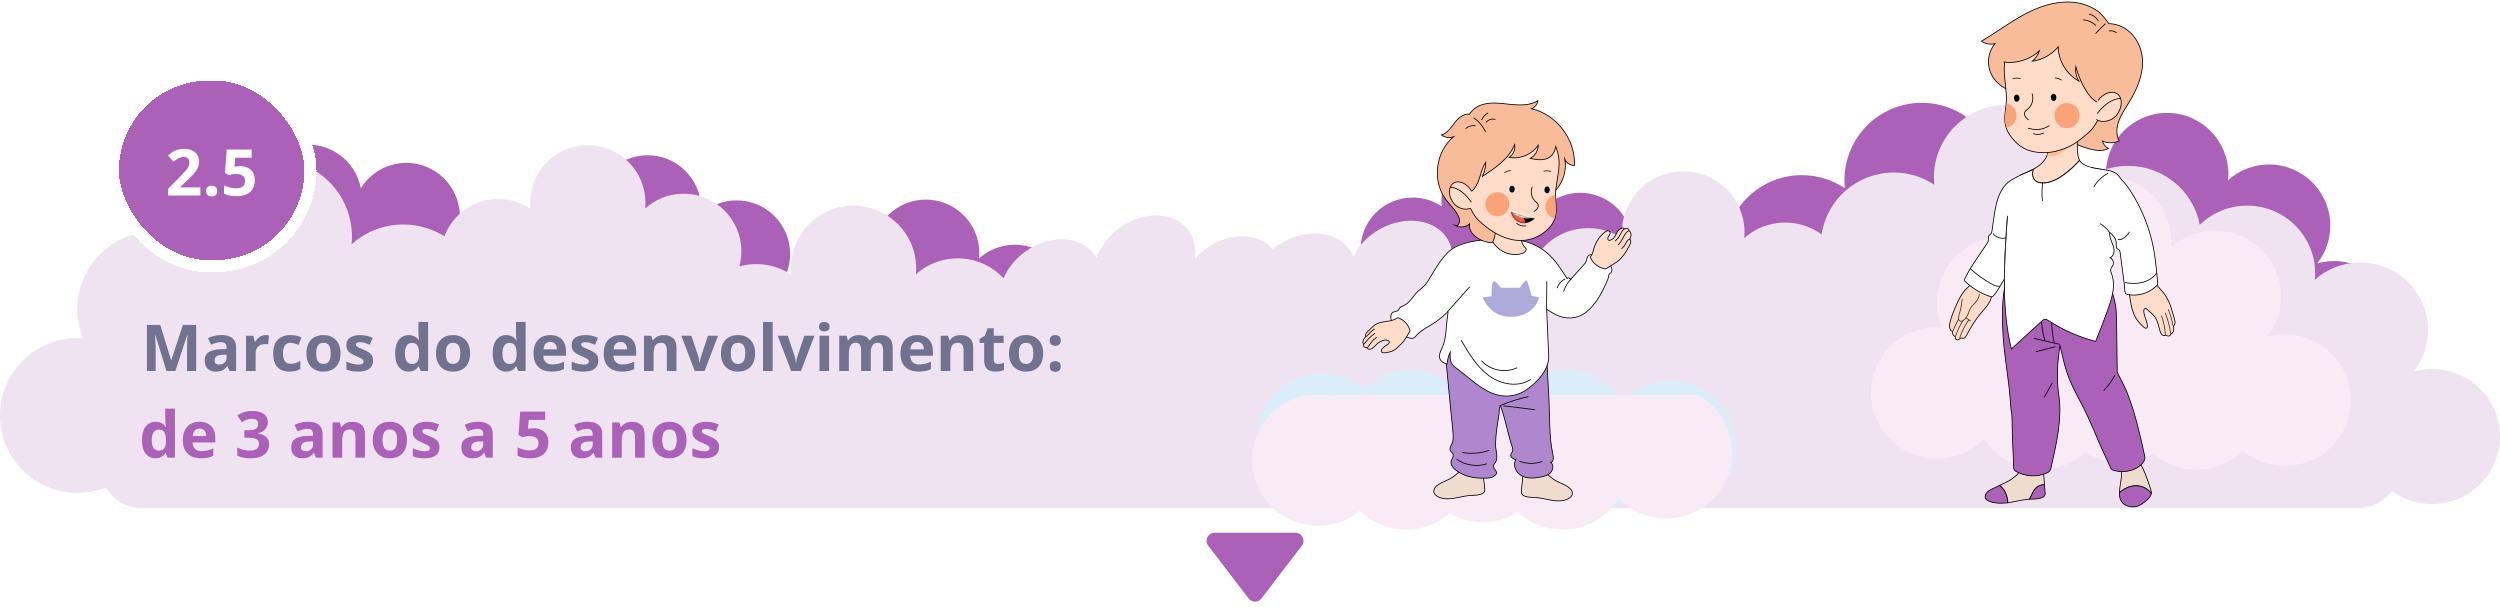 <svg width="1240" height="301" viewBox="0 0 1240 301" fill="none" xmlns="http://www.w3.org/2000/svg">
<path d="M1157.61 129.479C1154.76 129.479 1152 129.88 1149.39 130.614C1153.42 125.462 1155.83 118.981 1155.83 111.933C1155.83 95.168 1142.23 81.578 1125.44 81.578C1117.63 81.578 1110.51 84.526 1105.13 89.366C1105.22 88.375 1105.28 87.372 1105.28 86.356C1105.28 69.591 1091.67 56 1074.89 56C1058.11 56 1044.5 69.591 1044.5 86.356C1044.5 87.413 1044.56 88.458 1044.66 89.488C1039.83 86.255 1034.02 84.367 1027.77 84.367C1010.99 84.367 997.387 97.958 997.387 114.723C997.387 118.797 998.196 122.68 999.653 126.229C998.904 126.174 998.15 126.137 997.387 126.137C980.605 126.137 967 139.727 967 156.492C967 173.257 980.605 186.848 997.387 186.848C1005.96 186.848 1013.69 183.298 1019.22 177.596C1024.57 186.239 1034.15 192 1045.07 192C1053.02 192 1060.25 188.95 1065.66 183.962C1070.32 186.874 1075.83 188.562 1081.74 188.562C1087.3 188.562 1092.51 187.061 1097 184.452C1102.35 189.147 1109.36 192 1117.04 192C1125.33 192 1132.85 188.676 1138.33 183.294C1143.58 187.603 1150.29 190.19 1157.61 190.19C1174.4 190.19 1188 176.6 1188 159.835C1188 143.07 1174.4 129.479 1157.61 129.479Z" fill="#AA61B7"/>
<path d="M393.463 141.294C390.972 141.294 388.565 141.645 386.279 142.288C389.801 137.78 391.907 132.108 391.907 125.942C391.907 111.272 380.026 99.38 365.37 99.38C358.547 99.38 352.328 101.96 347.626 106.195C347.711 105.328 347.757 104.45 347.757 103.561C347.757 88.892 335.876 77 321.22 77C306.564 77 294.683 88.892 294.683 103.561C294.683 104.487 294.731 105.401 294.824 106.302C290.605 103.473 285.533 101.822 280.074 101.822C265.418 101.822 253.537 113.713 253.537 128.383C253.537 131.947 254.243 135.345 255.516 138.451C254.861 138.402 254.203 138.369 253.537 138.369C238.881 138.369 227 150.261 227 164.931C227 179.6 238.881 191.492 253.537 191.492C261.021 191.492 267.777 188.385 272.602 183.396C277.279 190.959 285.639 196 295.178 196C302.117 196 308.432 193.331 313.16 188.967C317.233 191.514 322.043 192.992 327.2 192.992C332.059 192.992 336.609 191.678 340.527 189.396C345.199 193.504 351.321 196 358.028 196C365.272 196 371.834 193.092 376.623 188.382C381.204 192.152 387.069 194.417 393.463 194.417C408.119 194.417 420 182.525 420 167.855C420 153.186 408.119 141.294 393.463 141.294Z" fill="#AA61B7"/>
<path d="M531.463 163.294C528.972 163.294 526.565 163.645 524.279 164.288C527.801 159.78 529.907 154.108 529.907 147.942C529.907 133.272 518.026 121.38 503.37 121.38C496.547 121.38 490.328 123.96 485.626 128.195C485.711 127.328 485.757 126.45 485.757 125.561C485.757 110.892 473.876 99 459.22 99C444.564 99 432.683 110.892 432.683 125.561C432.683 126.487 432.731 127.401 432.824 128.302C428.605 125.473 423.533 123.822 418.074 123.822C403.418 123.822 391.537 135.713 391.537 150.383C391.537 153.947 392.243 157.345 393.516 160.451C392.861 160.402 392.203 160.369 391.537 160.369C376.881 160.369 365 172.261 365 186.931C365 201.6 376.881 213.492 391.537 213.492C399.021 213.492 405.777 210.385 410.602 205.396C415.279 212.959 423.639 218 433.178 218C440.117 218 446.432 215.331 451.16 210.967C455.233 213.514 460.043 214.992 465.2 214.992C470.059 214.992 474.609 213.678 478.527 211.396C483.199 215.504 489.321 218 496.028 218C503.272 218 509.834 215.092 514.623 210.382C519.204 214.152 525.069 216.417 531.463 216.417C546.119 216.417 558 204.525 558 189.855C558 175.186 546.119 163.294 531.463 163.294Z" fill="#AA61B7"/>
<path d="M232.831 114.164C230.44 114.866 228.229 115.88 226.216 117.14C228.328 111.823 228.751 105.788 227.015 99.871C222.886 85.795 208.137 77.729 194.074 81.855C187.527 83.775 182.285 88.001 178.967 93.389C178.804 92.533 178.601 91.678 178.35 90.825C174.221 76.749 159.473 68.682 145.41 72.808C131.346 76.934 123.294 91.69 127.423 105.766C127.684 106.654 127.987 107.518 128.33 108.356C123.485 106.829 118.153 106.673 112.915 108.209C98.852 112.335 90.799 127.091 94.929 141.167C95.932 144.587 97.567 147.649 99.662 150.27C99.02 150.408 98.379 150.562 97.74 150.75C83.677 154.876 75.624 169.631 79.754 183.707C83.884 197.783 98.632 205.849 112.695 201.723C119.877 199.616 125.485 194.734 128.71 188.588C135.327 194.529 144.768 197.012 153.921 194.327C160.58 192.373 165.888 188.035 169.196 182.516C173.822 183.814 178.853 183.877 183.801 182.425C188.464 181.057 192.46 178.516 195.577 175.223C201.217 177.85 207.793 178.522 214.23 176.633C221.18 174.594 226.659 169.956 229.928 164.089C235.385 166.417 241.65 166.938 247.786 165.138C261.849 161.012 269.901 146.257 265.772 132.181C261.642 118.105 246.894 110.039 232.831 114.164Z" fill="#AA61B7"/>
<path d="M1057.64 143.929C1054.04 143.929 1050.56 144.437 1047.25 145.365C1052.34 138.85 1055.39 130.653 1055.39 121.739C1055.39 100.536 1038.21 83.348 1017.03 83.348C1007.16 83.348 998.173 87.076 991.377 93.198C991.5 91.945 991.566 90.676 991.566 89.391C991.566 68.188 974.391 51 953.204 51C932.018 51 914.843 68.188 914.843 89.391C914.843 90.729 914.912 92.05 915.046 93.352C908.947 89.264 901.614 86.876 893.723 86.876C872.536 86.876 855.361 104.065 855.361 125.267C855.361 130.419 856.383 135.33 858.222 139.819C857.276 139.749 856.325 139.702 855.361 139.702C834.175 139.702 817 156.89 817 178.093C817 199.296 834.175 216.484 855.361 216.484C866.181 216.484 875.947 211.994 882.922 204.783C889.683 215.714 901.768 223 915.558 223C925.589 223 934.717 219.143 941.553 212.835C947.441 216.517 954.394 218.652 961.849 218.652C968.873 218.652 975.451 216.753 981.114 213.454C987.868 219.392 996.717 223 1006.41 223C1016.89 223 1026.37 218.797 1033.29 211.99C1039.92 217.439 1048.4 220.711 1057.64 220.711C1078.82 220.711 1096 203.523 1096 182.32C1096 161.118 1078.82 143.929 1057.64 143.929Z" fill="#AA61B7"/>
<path d="M811.151 136.133C808.724 136.133 806.379 136.472 804.152 137.093C807.584 132.737 809.635 127.256 809.635 121.296C809.635 107.12 798.062 95.628 783.785 95.628C777.139 95.628 771.081 98.121 766.501 102.214C766.584 101.376 766.629 100.527 766.629 99.668C766.629 85.492 755.055 74 740.779 74C726.503 74 714.93 85.492 714.93 99.668C714.93 100.563 714.977 101.446 715.067 102.317C710.957 99.583 706.016 97.987 700.699 97.987C686.422 97.987 674.849 109.479 674.849 123.655C674.849 127.1 675.537 130.384 676.777 133.385C676.14 133.338 675.498 133.307 674.849 133.307C660.573 133.307 649 144.799 649 158.975C649 173.151 660.573 184.643 674.849 184.643C682.14 184.643 688.721 181.641 693.42 176.82C697.976 184.129 706.12 189 715.412 189C722.171 189 728.322 186.421 732.928 182.203C736.896 184.665 741.581 186.093 746.604 186.093C751.338 186.093 755.77 184.823 759.586 182.618C764.137 186.588 770.1 189 776.634 189C783.69 189 790.082 186.19 794.747 181.638C799.209 185.282 804.922 187.47 811.151 187.47C825.427 187.47 837 175.978 837 161.801C837 147.625 825.427 136.133 811.151 136.133Z" fill="#AA61B7"/>
<path fill-rule="evenodd" clip-rule="evenodd" d="M1081.55 252H70C62.503 252 55.969 247.875 52.545 241.77C48.158 243.521 43.373 244.484 38.361 244.484C17.175 244.484 0 227.296 0 206.093C0 184.89 17.175 167.702 38.361 167.702C39.325 167.702 40.276 167.749 41.222 167.819C39.383 163.33 38.361 158.419 38.361 153.267C38.361 132.065 55.536 114.876 76.723 114.876C84.614 114.876 91.947 117.264 98.046 121.352C97.912 120.05 97.843 118.729 97.843 117.391C97.843 96.188 115.018 79 136.204 79C157.391 79 174.566 96.188 174.566 117.391C174.566 118.676 174.5 119.945 174.377 121.198C181.173 115.077 190.164 111.348 200.027 111.348C207.521 111.348 214.512 113.498 220.42 117.216C224.492 106.397 234.945 98.699 247.198 98.699C253.082 98.699 258.549 100.475 263.095 103.518C262.995 102.549 262.944 101.566 262.944 100.57C262.944 84.791 275.748 72 291.543 72C307.338 72 320.142 84.791 320.142 100.57C320.142 101.526 320.093 102.471 320.001 103.403C325.068 98.848 331.771 96.073 339.124 96.073C354.919 96.073 367.724 108.864 367.724 124.643C367.724 127.24 367.376 129.756 366.724 132.147C369.403 131.395 372.229 130.993 375.148 130.993C381.541 130.993 387.481 132.923 392.42 136.227C392.312 135.174 392.256 134.106 392.256 133.025C392.256 115.89 406.169 102 423.33 102C440.492 102 454.405 115.89 454.405 133.025C454.405 134.064 454.351 135.089 454.251 136.102C459.757 131.155 467.04 128.142 475.029 128.142C484.009 128.142 492.1 131.945 497.773 138.026C499.84 133.125 503.495 128.454 508.506 124.826C520.562 116.098 535.902 116.713 542.77 126.199C543.186 126.774 543.56 127.368 543.895 127.98C545.78 122.441 549.689 117.069 555.301 113.006C567.357 104.278 582.698 104.893 589.565 114.379C592.452 118.366 593.375 123.288 592.587 128.301C594.167 126.524 595.983 124.863 598.032 123.38C609.545 115.045 624.052 115.23 631.317 123.523C632.892 122.208 634.631 121.006 636.52 119.951C649.511 112.688 664.675 115.087 670.39 125.309C670.736 125.928 671.038 126.563 671.3 127.209C673.817 121.928 678.326 117.048 684.374 113.667C697.365 106.404 712.529 108.803 718.244 119.025C720.646 123.322 720.989 128.318 719.622 133.205C721.398 131.624 723.396 130.186 725.604 128.952C738.261 121.876 752.98 123.971 759.014 133.537C763.102 121.682 774.434 113.159 787.773 113.159C794.024 113.159 799.833 115.033 804.663 118.242C804.558 117.22 804.503 116.182 804.503 115.132C804.503 98.491 818.107 85 834.889 85C851.672 85 865.276 98.491 865.276 115.132C865.276 116.141 865.224 117.137 865.126 118.12C870.51 113.316 877.632 110.39 885.445 110.39C892.223 110.39 898.484 112.591 903.538 116.312C906.076 98.932 921.131 85.582 939.323 85.582C946.762 85.582 953.674 87.817 959.423 91.644C959.297 90.425 959.232 89.188 959.232 87.936C959.232 68.089 975.422 52 995.393 52C1015.36 52 1031.55 68.089 1031.55 87.936C1031.55 89.138 1031.49 90.327 1031.38 91.499C1037.78 85.769 1046.26 82.279 1055.56 82.279C1073.22 82.279 1087.93 94.867 1091.09 111.509C1097.16 105.625 1105.46 102 1114.61 102C1133.21 102 1148.29 116.99 1148.29 135.48C1148.29 136.601 1148.23 137.708 1148.13 138.8C1154.09 133.462 1161.99 130.211 1170.65 130.211C1189.26 130.211 1204.34 145.2 1204.34 163.691C1204.34 171.464 1201.66 178.613 1197.19 184.295C1200.09 183.486 1203.15 183.043 1206.31 183.043C1224.92 183.043 1240 198.033 1240 216.524C1240 235.014 1224.92 250.004 1206.31 250.004C1198.85 250.004 1191.95 247.589 1186.36 243.502C1182.74 248.642 1176.76 252 1170 252H1161.33H1081.55Z" fill="#EFE3F1"/>
<path d="M82.547 184L77.047 166.078H76.906C76.927 166.505 76.958 167.151 77 168.016C77.052 168.87 77.099 169.781 77.141 170.75C77.182 171.719 77.203 172.594 77.203 173.375V184H72.875V161.156H79.469L84.875 178.625H84.969L90.703 161.156H97.297V184H92.781V173.188C92.781 172.469 92.792 171.641 92.812 170.703C92.844 169.766 92.88 168.875 92.922 168.031C92.963 167.177 92.995 166.536 93.016 166.109H92.875L86.984 184H82.547ZM109.844 166.172C112.188 166.172 113.984 166.682 115.234 167.703C116.484 168.724 117.109 170.276 117.109 172.359V184H113.781L112.859 181.625H112.734C112.234 182.25 111.724 182.76 111.203 183.156C110.682 183.552 110.083 183.844 109.406 184.031C108.729 184.219 107.906 184.312 106.938 184.312C105.906 184.312 104.979 184.115 104.156 183.719C103.344 183.323 102.703 182.719 102.234 181.906C101.766 181.083 101.531 180.042 101.531 178.781C101.531 176.927 102.182 175.562 103.484 174.688C104.786 173.802 106.74 173.312 109.344 173.219L112.375 173.125V172.359C112.375 171.443 112.135 170.771 111.656 170.344C111.177 169.917 110.51 169.703 109.656 169.703C108.812 169.703 107.984 169.823 107.172 170.062C106.359 170.302 105.547 170.604 104.734 170.969L103.156 167.75C104.083 167.26 105.12 166.875 106.266 166.594C107.422 166.312 108.615 166.172 109.844 166.172ZM112.375 175.906L110.531 175.969C108.99 176.01 107.917 176.286 107.312 176.797C106.719 177.307 106.422 177.979 106.422 178.812C106.422 179.542 106.635 180.062 107.062 180.375C107.49 180.677 108.047 180.828 108.734 180.828C109.755 180.828 110.615 180.526 111.312 179.922C112.021 179.318 112.375 178.458 112.375 177.344V175.906ZM131.781 166.203C132.021 166.203 132.297 166.219 132.609 166.25C132.932 166.271 133.193 166.302 133.391 166.344L133.031 170.812C132.875 170.76 132.651 170.724 132.359 170.703C132.078 170.672 131.833 170.656 131.625 170.656C131.01 170.656 130.411 170.734 129.828 170.891C129.255 171.047 128.74 171.302 128.281 171.656C127.823 172 127.458 172.458 127.188 173.031C126.927 173.594 126.797 174.286 126.797 175.109V184H122.031V166.531H125.641L126.344 169.469H126.578C126.922 168.875 127.349 168.333 127.859 167.844C128.38 167.344 128.969 166.948 129.625 166.656C130.292 166.354 131.01 166.203 131.781 166.203ZM143.656 184.312C141.927 184.312 140.453 184 139.234 183.375C138.016 182.74 137.089 181.76 136.453 180.438C135.818 179.115 135.5 177.422 135.5 175.359C135.5 173.224 135.859 171.484 136.578 170.141C137.307 168.786 138.312 167.792 139.594 167.156C140.885 166.521 142.38 166.203 144.078 166.203C145.286 166.203 146.328 166.323 147.203 166.562C148.089 166.792 148.859 167.068 149.516 167.391L148.109 171.078C147.359 170.776 146.661 170.531 146.016 170.344C145.37 170.146 144.724 170.047 144.078 170.047C143.245 170.047 142.552 170.245 142 170.641C141.448 171.026 141.036 171.609 140.766 172.391C140.495 173.172 140.359 174.151 140.359 175.328C140.359 176.484 140.505 177.443 140.797 178.203C141.089 178.964 141.51 179.531 142.062 179.906C142.615 180.271 143.286 180.453 144.078 180.453C145.068 180.453 145.948 180.323 146.719 180.062C147.49 179.792 148.24 179.417 148.969 178.938V183.016C148.24 183.474 147.474 183.802 146.672 184C145.88 184.208 144.875 184.312 143.656 184.312ZM168.906 175.234C168.906 176.693 168.708 177.984 168.312 179.109C167.927 180.234 167.359 181.188 166.609 181.969C165.87 182.74 164.974 183.323 163.922 183.719C162.88 184.115 161.703 184.312 160.391 184.312C159.161 184.312 158.031 184.115 157 183.719C155.979 183.323 155.089 182.74 154.328 181.969C153.578 181.188 152.995 180.234 152.578 179.109C152.172 177.984 151.969 176.693 151.969 175.234C151.969 173.297 152.312 171.656 153 170.312C153.688 168.969 154.667 167.948 155.938 167.25C157.208 166.552 158.724 166.203 160.484 166.203C162.12 166.203 163.568 166.552 164.828 167.25C166.099 167.948 167.094 168.969 167.812 170.312C168.542 171.656 168.906 173.297 168.906 175.234ZM156.828 175.234C156.828 176.38 156.953 177.344 157.203 178.125C157.453 178.906 157.844 179.495 158.375 179.891C158.906 180.286 159.599 180.484 160.453 180.484C161.297 180.484 161.979 180.286 162.5 179.891C163.031 179.495 163.417 178.906 163.656 178.125C163.906 177.344 164.031 176.38 164.031 175.234C164.031 174.078 163.906 173.12 163.656 172.359C163.417 171.589 163.031 171.01 162.5 170.625C161.969 170.24 161.276 170.047 160.422 170.047C159.161 170.047 158.245 170.479 157.672 171.344C157.109 172.208 156.828 173.505 156.828 175.234ZM185.031 178.812C185.031 180 184.75 181.005 184.188 181.828C183.635 182.641 182.807 183.26 181.703 183.688C180.599 184.104 179.224 184.312 177.578 184.312C176.359 184.312 175.312 184.234 174.438 184.078C173.573 183.922 172.698 183.661 171.812 183.297V179.359C172.76 179.786 173.776 180.141 174.859 180.422C175.953 180.693 176.911 180.828 177.734 180.828C178.661 180.828 179.323 180.693 179.719 180.422C180.125 180.141 180.328 179.776 180.328 179.328C180.328 179.036 180.245 178.776 180.078 178.547C179.922 178.307 179.578 178.042 179.047 177.75C178.516 177.448 177.682 177.057 176.547 176.578C175.453 176.12 174.552 175.656 173.844 175.188C173.146 174.719 172.625 174.167 172.281 173.531C171.948 172.885 171.781 172.068 171.781 171.078C171.781 169.464 172.406 168.25 173.656 167.438C174.917 166.615 176.599 166.203 178.703 166.203C179.786 166.203 180.818 166.312 181.797 166.531C182.786 166.75 183.802 167.099 184.844 167.578L183.406 171.016C182.542 170.641 181.724 170.333 180.953 170.094C180.193 169.854 179.417 169.734 178.625 169.734C177.927 169.734 177.401 169.828 177.047 170.016C176.693 170.203 176.516 170.49 176.516 170.875C176.516 171.156 176.604 171.406 176.781 171.625C176.969 171.844 177.323 172.089 177.844 172.359C178.375 172.62 179.151 172.958 180.172 173.375C181.161 173.781 182.021 174.208 182.75 174.656C183.479 175.094 184.042 175.641 184.438 176.297C184.833 176.943 185.031 177.781 185.031 178.812ZM202.594 184.312C200.646 184.312 199.057 183.552 197.828 182.031C196.609 180.5 196 178.255 196 175.297C196 172.307 196.62 170.047 197.859 168.516C199.099 166.974 200.719 166.203 202.719 166.203C203.552 166.203 204.286 166.318 204.922 166.547C205.557 166.776 206.104 167.083 206.562 167.469C207.031 167.854 207.427 168.286 207.75 168.766H207.906C207.844 168.432 207.766 167.943 207.672 167.297C207.589 166.641 207.547 165.969 207.547 165.281V159.688H212.328V184H208.672L207.75 181.734H207.547C207.245 182.214 206.865 182.651 206.406 183.047C205.958 183.432 205.422 183.74 204.797 183.969C204.172 184.198 203.438 184.312 202.594 184.312ZM204.266 180.516C205.568 180.516 206.484 180.13 207.016 179.359C207.557 178.578 207.844 177.406 207.875 175.844V175.328C207.875 173.63 207.615 172.333 207.094 171.438C206.573 170.531 205.604 170.078 204.188 170.078C203.135 170.078 202.312 170.531 201.719 171.438C201.125 172.344 200.828 173.651 200.828 175.359C200.828 177.068 201.125 178.354 201.719 179.219C202.323 180.083 203.172 180.516 204.266 180.516ZM233.188 175.234C233.188 176.693 232.99 177.984 232.594 179.109C232.208 180.234 231.641 181.188 230.891 181.969C230.151 182.74 229.255 183.323 228.203 183.719C227.161 184.115 225.984 184.312 224.672 184.312C223.443 184.312 222.312 184.115 221.281 183.719C220.26 183.323 219.37 182.74 218.609 181.969C217.859 181.188 217.276 180.234 216.859 179.109C216.453 177.984 216.25 176.693 216.25 175.234C216.25 173.297 216.594 171.656 217.281 170.312C217.969 168.969 218.948 167.948 220.219 167.25C221.49 166.552 223.005 166.203 224.766 166.203C226.401 166.203 227.849 166.552 229.109 167.25C230.38 167.948 231.375 168.969 232.094 170.312C232.823 171.656 233.188 173.297 233.188 175.234ZM221.109 175.234C221.109 176.38 221.234 177.344 221.484 178.125C221.734 178.906 222.125 179.495 222.656 179.891C223.188 180.286 223.88 180.484 224.734 180.484C225.578 180.484 226.26 180.286 226.781 179.891C227.312 179.495 227.698 178.906 227.938 178.125C228.188 177.344 228.312 176.38 228.312 175.234C228.312 174.078 228.188 173.12 227.938 172.359C227.698 171.589 227.312 171.01 226.781 170.625C226.25 170.24 225.557 170.047 224.703 170.047C223.443 170.047 222.526 170.479 221.953 171.344C221.391 172.208 221.109 173.505 221.109 175.234ZM250.969 184.312C249.021 184.312 247.432 183.552 246.203 182.031C244.984 180.5 244.375 178.255 244.375 175.297C244.375 172.307 244.995 170.047 246.234 168.516C247.474 166.974 249.094 166.203 251.094 166.203C251.927 166.203 252.661 166.318 253.297 166.547C253.932 166.776 254.479 167.083 254.938 167.469C255.406 167.854 255.802 168.286 256.125 168.766H256.281C256.219 168.432 256.141 167.943 256.047 167.297C255.964 166.641 255.922 165.969 255.922 165.281V159.688H260.703V184H257.047L256.125 181.734H255.922C255.62 182.214 255.24 182.651 254.781 183.047C254.333 183.432 253.797 183.74 253.172 183.969C252.547 184.198 251.812 184.312 250.969 184.312ZM252.641 180.516C253.943 180.516 254.859 180.13 255.391 179.359C255.932 178.578 256.219 177.406 256.25 175.844V175.328C256.25 173.63 255.99 172.333 255.469 171.438C254.948 170.531 253.979 170.078 252.562 170.078C251.51 170.078 250.688 170.531 250.094 171.438C249.5 172.344 249.203 173.651 249.203 175.359C249.203 177.068 249.5 178.354 250.094 179.219C250.698 180.083 251.547 180.516 252.641 180.516ZM272.891 166.203C274.505 166.203 275.896 166.516 277.062 167.141C278.229 167.755 279.13 168.651 279.766 169.828C280.401 171.005 280.719 172.443 280.719 174.141V176.453H269.453C269.505 177.797 269.906 178.854 270.656 179.625C271.417 180.385 272.469 180.766 273.812 180.766C274.927 180.766 275.948 180.651 276.875 180.422C277.802 180.193 278.755 179.849 279.734 179.391V183.078C278.87 183.505 277.964 183.818 277.016 184.016C276.078 184.214 274.938 184.312 273.594 184.312C271.844 184.312 270.292 183.99 268.938 183.344C267.594 182.698 266.536 181.714 265.766 180.391C265.005 179.068 264.625 177.401 264.625 175.391C264.625 173.349 264.969 171.651 265.656 170.297C266.354 168.932 267.323 167.911 268.562 167.234C269.802 166.547 271.245 166.203 272.891 166.203ZM272.922 169.594C271.995 169.594 271.224 169.891 270.609 170.484C270.005 171.078 269.656 172.01 269.562 173.281H276.25C276.24 172.573 276.109 171.943 275.859 171.391C275.62 170.839 275.255 170.401 274.766 170.078C274.286 169.755 273.672 169.594 272.922 169.594ZM296.781 178.812C296.781 180 296.5 181.005 295.938 181.828C295.385 182.641 294.557 183.26 293.453 183.688C292.349 184.104 290.974 184.312 289.328 184.312C288.109 184.312 287.062 184.234 286.188 184.078C285.323 183.922 284.448 183.661 283.562 183.297V179.359C284.51 179.786 285.526 180.141 286.609 180.422C287.703 180.693 288.661 180.828 289.484 180.828C290.411 180.828 291.073 180.693 291.469 180.422C291.875 180.141 292.078 179.776 292.078 179.328C292.078 179.036 291.995 178.776 291.828 178.547C291.672 178.307 291.328 178.042 290.797 177.75C290.266 177.448 289.432 177.057 288.297 176.578C287.203 176.12 286.302 175.656 285.594 175.188C284.896 174.719 284.375 174.167 284.031 173.531C283.698 172.885 283.531 172.068 283.531 171.078C283.531 169.464 284.156 168.25 285.406 167.438C286.667 166.615 288.349 166.203 290.453 166.203C291.536 166.203 292.568 166.312 293.547 166.531C294.536 166.75 295.552 167.099 296.594 167.578L295.156 171.016C294.292 170.641 293.474 170.333 292.703 170.094C291.943 169.854 291.167 169.734 290.375 169.734C289.677 169.734 289.151 169.828 288.797 170.016C288.443 170.203 288.266 170.49 288.266 170.875C288.266 171.156 288.354 171.406 288.531 171.625C288.719 171.844 289.073 172.089 289.594 172.359C290.125 172.62 290.901 172.958 291.922 173.375C292.911 173.781 293.771 174.208 294.5 174.656C295.229 175.094 295.792 175.641 296.188 176.297C296.583 176.943 296.781 177.781 296.781 178.812ZM307.703 166.203C309.318 166.203 310.708 166.516 311.875 167.141C313.042 167.755 313.943 168.651 314.578 169.828C315.214 171.005 315.531 172.443 315.531 174.141V176.453H304.266C304.318 177.797 304.719 178.854 305.469 179.625C306.229 180.385 307.281 180.766 308.625 180.766C309.74 180.766 310.76 180.651 311.688 180.422C312.615 180.193 313.568 179.849 314.547 179.391V183.078C313.682 183.505 312.776 183.818 311.828 184.016C310.891 184.214 309.75 184.312 308.406 184.312C306.656 184.312 305.104 183.99 303.75 183.344C302.406 182.698 301.349 181.714 300.578 180.391C299.818 179.068 299.438 177.401 299.438 175.391C299.438 173.349 299.781 171.651 300.469 170.297C301.167 168.932 302.135 167.911 303.375 167.234C304.615 166.547 306.057 166.203 307.703 166.203ZM307.734 169.594C306.807 169.594 306.036 169.891 305.422 170.484C304.818 171.078 304.469 172.01 304.375 173.281H311.062C311.052 172.573 310.922 171.943 310.672 171.391C310.432 170.839 310.068 170.401 309.578 170.078C309.099 169.755 308.484 169.594 307.734 169.594ZM329.328 166.203C331.193 166.203 332.693 166.714 333.828 167.734C334.964 168.745 335.531 170.37 335.531 172.609V184H330.766V173.797C330.766 172.547 330.536 171.604 330.078 170.969C329.63 170.333 328.922 170.016 327.953 170.016C326.495 170.016 325.5 170.51 324.969 171.5C324.438 172.49 324.172 173.917 324.172 175.781V184H319.406V166.531H323.047L323.688 168.766H323.953C324.328 168.161 324.792 167.672 325.344 167.297C325.906 166.922 326.526 166.646 327.203 166.469C327.891 166.292 328.599 166.203 329.328 166.203ZM344.594 184L337.938 166.531H342.922L346.297 176.484C346.484 177.068 346.63 177.682 346.734 178.328C346.849 178.974 346.927 179.552 346.969 180.062H347.094C347.125 179.51 347.198 178.922 347.312 178.297C347.438 177.672 347.599 177.068 347.797 176.484L351.156 166.531H356.141L349.484 184H344.594ZM374.531 175.234C374.531 176.693 374.333 177.984 373.938 179.109C373.552 180.234 372.984 181.188 372.234 181.969C371.495 182.74 370.599 183.323 369.547 183.719C368.505 184.115 367.328 184.312 366.016 184.312C364.786 184.312 363.656 184.115 362.625 183.719C361.604 183.323 360.714 182.74 359.953 181.969C359.203 181.188 358.62 180.234 358.203 179.109C357.797 177.984 357.594 176.693 357.594 175.234C357.594 173.297 357.938 171.656 358.625 170.312C359.312 168.969 360.292 167.948 361.562 167.25C362.833 166.552 364.349 166.203 366.109 166.203C367.745 166.203 369.193 166.552 370.453 167.25C371.724 167.948 372.719 168.969 373.438 170.312C374.167 171.656 374.531 173.297 374.531 175.234ZM362.453 175.234C362.453 176.38 362.578 177.344 362.828 178.125C363.078 178.906 363.469 179.495 364 179.891C364.531 180.286 365.224 180.484 366.078 180.484C366.922 180.484 367.604 180.286 368.125 179.891C368.656 179.495 369.042 178.906 369.281 178.125C369.531 177.344 369.656 176.38 369.656 175.234C369.656 174.078 369.531 173.12 369.281 172.359C369.042 171.589 368.656 171.01 368.125 170.625C367.594 170.24 366.901 170.047 366.047 170.047C364.786 170.047 363.87 170.479 363.297 171.344C362.734 172.208 362.453 173.505 362.453 175.234ZM383.234 184H378.469V159.688H383.234V184ZM392.406 184L385.75 166.531H390.734L394.109 176.484C394.297 177.068 394.443 177.682 394.547 178.328C394.661 178.974 394.74 179.552 394.781 180.062H394.906C394.938 179.51 395.01 178.922 395.125 178.297C395.25 177.672 395.411 177.068 395.609 176.484L398.969 166.531H403.953L397.297 184H392.406ZM411.234 166.531V184H406.469V166.531H411.234ZM408.859 159.688C409.568 159.688 410.177 159.854 410.688 160.188C411.198 160.51 411.453 161.12 411.453 162.016C411.453 162.901 411.198 163.516 410.688 163.859C410.177 164.193 409.568 164.359 408.859 164.359C408.141 164.359 407.526 164.193 407.016 163.859C406.516 163.516 406.266 162.901 406.266 162.016C406.266 161.12 406.516 160.51 407.016 160.188C407.526 159.854 408.141 159.688 408.859 159.688ZM436.766 166.203C438.745 166.203 440.24 166.714 441.25 167.734C442.271 168.745 442.781 170.37 442.781 172.609V184H438V173.797C438 172.547 437.786 171.604 437.359 170.969C436.932 170.333 436.271 170.016 435.375 170.016C434.115 170.016 433.219 170.469 432.688 171.375C432.156 172.271 431.891 173.557 431.891 175.234V184H427.125V173.797C427.125 172.964 427.031 172.266 426.844 171.703C426.656 171.141 426.37 170.719 425.984 170.438C425.599 170.156 425.104 170.016 424.5 170.016C423.615 170.016 422.917 170.24 422.406 170.688C421.906 171.125 421.547 171.776 421.328 172.641C421.12 173.495 421.016 174.542 421.016 175.781V184H416.25V166.531H419.891L420.531 168.766H420.797C421.151 168.161 421.594 167.672 422.125 167.297C422.667 166.922 423.26 166.646 423.906 166.469C424.552 166.292 425.208 166.203 425.875 166.203C427.156 166.203 428.24 166.411 429.125 166.828C430.021 167.245 430.708 167.891 431.188 168.766H431.609C432.13 167.87 432.865 167.219 433.812 166.812C434.771 166.406 435.755 166.203 436.766 166.203ZM454.891 166.203C456.505 166.203 457.896 166.516 459.062 167.141C460.229 167.755 461.13 168.651 461.766 169.828C462.401 171.005 462.719 172.443 462.719 174.141V176.453H451.453C451.505 177.797 451.906 178.854 452.656 179.625C453.417 180.385 454.469 180.766 455.812 180.766C456.927 180.766 457.948 180.651 458.875 180.422C459.802 180.193 460.755 179.849 461.734 179.391V183.078C460.87 183.505 459.964 183.818 459.016 184.016C458.078 184.214 456.938 184.312 455.594 184.312C453.844 184.312 452.292 183.99 450.938 183.344C449.594 182.698 448.536 181.714 447.766 180.391C447.005 179.068 446.625 177.401 446.625 175.391C446.625 173.349 446.969 171.651 447.656 170.297C448.354 168.932 449.323 167.911 450.562 167.234C451.802 166.547 453.245 166.203 454.891 166.203ZM454.922 169.594C453.995 169.594 453.224 169.891 452.609 170.484C452.005 171.078 451.656 172.01 451.562 173.281H458.25C458.24 172.573 458.109 171.943 457.859 171.391C457.62 170.839 457.255 170.401 456.766 170.078C456.286 169.755 455.672 169.594 454.922 169.594ZM476.516 166.203C478.38 166.203 479.88 166.714 481.016 167.734C482.151 168.745 482.719 170.37 482.719 172.609V184H477.953V173.797C477.953 172.547 477.724 171.604 477.266 170.969C476.818 170.333 476.109 170.016 475.141 170.016C473.682 170.016 472.688 170.51 472.156 171.5C471.625 172.49 471.359 173.917 471.359 175.781V184H466.594V166.531H470.234L470.875 168.766H471.141C471.516 168.161 471.979 167.672 472.531 167.297C473.094 166.922 473.714 166.646 474.391 166.469C475.078 166.292 475.786 166.203 476.516 166.203ZM494.984 180.516C495.505 180.516 496.01 180.464 496.5 180.359C497 180.255 497.495 180.125 497.984 179.969V183.516C497.474 183.745 496.839 183.932 496.078 184.078C495.328 184.234 494.505 184.312 493.609 184.312C492.568 184.312 491.63 184.146 490.797 183.812C489.974 183.469 489.323 182.88 488.844 182.047C488.375 181.203 488.141 180.031 488.141 178.531V170.109H485.859V168.094L488.484 166.5L489.859 162.812H492.906V166.531H497.797V170.109H492.906V178.531C492.906 179.198 493.094 179.698 493.469 180.031C493.854 180.354 494.359 180.516 494.984 180.516ZM517.406 175.234C517.406 176.693 517.208 177.984 516.812 179.109C516.427 180.234 515.859 181.188 515.109 181.969C514.37 182.74 513.474 183.323 512.422 183.719C511.38 184.115 510.203 184.312 508.891 184.312C507.661 184.312 506.531 184.115 505.5 183.719C504.479 183.323 503.589 182.74 502.828 181.969C502.078 181.188 501.495 180.234 501.078 179.109C500.672 177.984 500.469 176.693 500.469 175.234C500.469 173.297 500.812 171.656 501.5 170.312C502.188 168.969 503.167 167.948 504.438 167.25C505.708 166.552 507.224 166.203 508.984 166.203C510.62 166.203 512.068 166.552 513.328 167.25C514.599 167.948 515.594 168.969 516.312 170.312C517.042 171.656 517.406 173.297 517.406 175.234ZM505.328 175.234C505.328 176.38 505.453 177.344 505.703 178.125C505.953 178.906 506.344 179.495 506.875 179.891C507.406 180.286 508.099 180.484 508.953 180.484C509.797 180.484 510.479 180.286 511 179.891C511.531 179.495 511.917 178.906 512.156 178.125C512.406 177.344 512.531 176.38 512.531 175.234C512.531 174.078 512.406 173.12 512.156 172.359C511.917 171.589 511.531 171.01 511 170.625C510.469 170.24 509.776 170.047 508.922 170.047C507.661 170.047 506.745 170.479 506.172 171.344C505.609 172.208 505.328 173.505 505.328 175.234ZM520.672 181.766C520.672 180.786 520.938 180.099 521.469 179.703C522.01 179.307 522.661 179.109 523.422 179.109C524.161 179.109 524.797 179.307 525.328 179.703C525.87 180.099 526.141 180.786 526.141 181.766C526.141 182.703 525.87 183.38 525.328 183.797C524.797 184.214 524.161 184.422 523.422 184.422C522.661 184.422 522.01 184.214 521.469 183.797C520.938 183.38 520.672 182.703 520.672 181.766ZM520.672 168.859C520.672 167.88 520.938 167.193 521.469 166.797C522.01 166.401 522.661 166.203 523.422 166.203C524.161 166.203 524.797 166.401 525.328 166.797C525.87 167.193 526.141 167.88 526.141 168.859C526.141 169.807 525.87 170.49 525.328 170.906C524.797 171.312 524.161 171.516 523.422 171.516C522.661 171.516 522.01 171.312 521.469 170.906C520.938 170.49 520.672 169.807 520.672 168.859Z" fill="#70728F"/>
<path d="M77.031 227.312C75.083 227.312 73.495 226.552 72.266 225.031C71.047 223.5 70.438 221.255 70.438 218.297C70.438 215.307 71.057 213.047 72.297 211.516C73.537 209.974 75.156 209.203 77.156 209.203C77.99 209.203 78.724 209.318 79.359 209.547C79.995 209.776 80.542 210.083 81 210.469C81.469 210.854 81.865 211.286 82.188 211.766H82.344C82.281 211.432 82.203 210.943 82.109 210.297C82.026 209.641 81.984 208.969 81.984 208.281V202.688H86.766V227H83.109L82.188 224.734H81.984C81.682 225.214 81.302 225.651 80.844 226.047C80.396 226.432 79.859 226.74 79.234 226.969C78.609 227.198 77.875 227.312 77.031 227.312ZM78.703 223.516C80.005 223.516 80.922 223.13 81.453 222.359C81.995 221.578 82.281 220.406 82.312 218.844V218.328C82.312 216.63 82.052 215.333 81.531 214.438C81.01 213.531 80.042 213.078 78.625 213.078C77.573 213.078 76.75 213.531 76.156 214.438C75.562 215.344 75.266 216.651 75.266 218.359C75.266 220.068 75.562 221.354 76.156 222.219C76.76 223.083 77.609 223.516 78.703 223.516ZM98.953 209.203C100.568 209.203 101.958 209.516 103.125 210.141C104.292 210.755 105.193 211.651 105.828 212.828C106.464 214.005 106.781 215.443 106.781 217.141V219.453H95.516C95.568 220.797 95.969 221.854 96.719 222.625C97.479 223.385 98.531 223.766 99.875 223.766C100.99 223.766 102.01 223.651 102.938 223.422C103.865 223.193 104.818 222.849 105.797 222.391V226.078C104.932 226.505 104.026 226.818 103.078 227.016C102.141 227.214 101 227.312 99.656 227.312C97.906 227.312 96.354 226.99 95 226.344C93.656 225.698 92.599 224.714 91.828 223.391C91.068 222.068 90.688 220.401 90.688 218.391C90.688 216.349 91.031 214.651 91.719 213.297C92.417 211.932 93.385 210.911 94.625 210.234C95.865 209.547 97.307 209.203 98.953 209.203ZM98.984 212.594C98.057 212.594 97.287 212.891 96.672 213.484C96.068 214.078 95.719 215.01 95.625 216.281H102.312C102.302 215.573 102.172 214.943 101.922 214.391C101.682 213.839 101.318 213.401 100.828 213.078C100.349 212.755 99.734 212.594 98.984 212.594ZM132.828 209.266C132.828 210.318 132.609 211.229 132.172 212C131.734 212.771 131.141 213.401 130.391 213.891C129.651 214.38 128.818 214.74 127.891 214.969V215.062C129.724 215.292 131.115 215.854 132.062 216.75C133.021 217.646 133.5 218.844 133.5 220.344C133.5 221.677 133.172 222.87 132.516 223.922C131.87 224.974 130.87 225.802 129.516 226.406C128.161 227.01 126.417 227.312 124.281 227.312C123.021 227.312 121.844 227.208 120.75 227C119.667 226.802 118.646 226.495 117.688 226.078V221.969C118.667 222.469 119.693 222.849 120.766 223.109C121.839 223.359 122.839 223.484 123.766 223.484C125.495 223.484 126.703 223.188 127.391 222.594C128.089 221.99 128.438 221.146 128.438 220.062C128.438 219.427 128.276 218.891 127.953 218.453C127.63 218.016 127.068 217.682 126.266 217.453C125.474 217.224 124.365 217.109 122.938 217.109H121.203V213.406H122.969C124.375 213.406 125.443 213.276 126.172 213.016C126.911 212.745 127.411 212.38 127.672 211.922C127.943 211.453 128.078 210.922 128.078 210.328C128.078 209.516 127.828 208.88 127.328 208.422C126.828 207.964 125.995 207.734 124.828 207.734C124.099 207.734 123.432 207.828 122.828 208.016C122.234 208.193 121.698 208.411 121.219 208.672C120.74 208.922 120.318 209.167 119.953 209.406L117.719 206.078C118.615 205.432 119.661 204.896 120.859 204.469C122.068 204.042 123.505 203.828 125.172 203.828C127.526 203.828 129.391 204.302 130.766 205.25C132.141 206.198 132.828 207.536 132.828 209.266ZM152.75 209.172C155.094 209.172 156.891 209.682 158.141 210.703C159.391 211.724 160.016 213.276 160.016 215.359V227H156.688L155.766 224.625H155.641C155.141 225.25 154.63 225.76 154.109 226.156C153.589 226.552 152.99 226.844 152.312 227.031C151.635 227.219 150.812 227.312 149.844 227.312C148.812 227.312 147.885 227.115 147.062 226.719C146.25 226.323 145.609 225.719 145.141 224.906C144.672 224.083 144.438 223.042 144.438 221.781C144.438 219.927 145.089 218.562 146.391 217.688C147.693 216.802 149.646 216.312 152.25 216.219L155.281 216.125V215.359C155.281 214.443 155.042 213.771 154.562 213.344C154.083 212.917 153.417 212.703 152.562 212.703C151.719 212.703 150.891 212.823 150.078 213.062C149.266 213.302 148.453 213.604 147.641 213.969L146.062 210.75C146.99 210.26 148.026 209.875 149.172 209.594C150.328 209.312 151.521 209.172 152.75 209.172ZM155.281 218.906L153.438 218.969C151.896 219.01 150.823 219.286 150.219 219.797C149.625 220.307 149.328 220.979 149.328 221.812C149.328 222.542 149.542 223.062 149.969 223.375C150.396 223.677 150.953 223.828 151.641 223.828C152.661 223.828 153.521 223.526 154.219 222.922C154.927 222.318 155.281 221.458 155.281 220.344V218.906ZM174.859 209.203C176.724 209.203 178.224 209.714 179.359 210.734C180.495 211.745 181.062 213.37 181.062 215.609V227H176.297V216.797C176.297 215.547 176.068 214.604 175.609 213.969C175.161 213.333 174.453 213.016 173.484 213.016C172.026 213.016 171.031 213.51 170.5 214.5C169.969 215.49 169.703 216.917 169.703 218.781V227H164.938V209.531H168.578L169.219 211.766H169.484C169.859 211.161 170.323 210.672 170.875 210.297C171.438 209.922 172.057 209.646 172.734 209.469C173.422 209.292 174.13 209.203 174.859 209.203ZM201.844 218.234C201.844 219.693 201.646 220.984 201.25 222.109C200.865 223.234 200.297 224.188 199.547 224.969C198.807 225.74 197.911 226.323 196.859 226.719C195.818 227.115 194.641 227.312 193.328 227.312C192.099 227.312 190.969 227.115 189.938 226.719C188.917 226.323 188.026 225.74 187.266 224.969C186.516 224.188 185.932 223.234 185.516 222.109C185.109 220.984 184.906 219.693 184.906 218.234C184.906 216.297 185.25 214.656 185.938 213.312C186.625 211.969 187.604 210.948 188.875 210.25C190.146 209.552 191.661 209.203 193.422 209.203C195.057 209.203 196.505 209.552 197.766 210.25C199.036 210.948 200.031 211.969 200.75 213.312C201.479 214.656 201.844 216.297 201.844 218.234ZM189.766 218.234C189.766 219.38 189.891 220.344 190.141 221.125C190.391 221.906 190.781 222.495 191.312 222.891C191.844 223.286 192.536 223.484 193.391 223.484C194.234 223.484 194.917 223.286 195.438 222.891C195.969 222.495 196.354 221.906 196.594 221.125C196.844 220.344 196.969 219.38 196.969 218.234C196.969 217.078 196.844 216.12 196.594 215.359C196.354 214.589 195.969 214.01 195.438 213.625C194.906 213.24 194.214 213.047 193.359 213.047C192.099 213.047 191.182 213.479 190.609 214.344C190.047 215.208 189.766 216.505 189.766 218.234ZM217.969 221.812C217.969 223 217.688 224.005 217.125 224.828C216.573 225.641 215.745 226.26 214.641 226.688C213.536 227.104 212.161 227.312 210.516 227.312C209.297 227.312 208.25 227.234 207.375 227.078C206.51 226.922 205.635 226.661 204.75 226.297V222.359C205.698 222.786 206.714 223.141 207.797 223.422C208.891 223.693 209.849 223.828 210.672 223.828C211.599 223.828 212.26 223.693 212.656 223.422C213.062 223.141 213.266 222.776 213.266 222.328C213.266 222.036 213.182 221.776 213.016 221.547C212.859 221.307 212.516 221.042 211.984 220.75C211.453 220.448 210.62 220.057 209.484 219.578C208.391 219.12 207.49 218.656 206.781 218.188C206.083 217.719 205.562 217.167 205.219 216.531C204.885 215.885 204.719 215.068 204.719 214.078C204.719 212.464 205.344 211.25 206.594 210.438C207.854 209.615 209.536 209.203 211.641 209.203C212.724 209.203 213.755 209.312 214.734 209.531C215.724 209.75 216.74 210.099 217.781 210.578L216.344 214.016C215.479 213.641 214.661 213.333 213.891 213.094C213.13 212.854 212.354 212.734 211.562 212.734C210.865 212.734 210.339 212.828 209.984 213.016C209.63 213.203 209.453 213.49 209.453 213.875C209.453 214.156 209.542 214.406 209.719 214.625C209.906 214.844 210.26 215.089 210.781 215.359C211.312 215.62 212.089 215.958 213.109 216.375C214.099 216.781 214.958 217.208 215.688 217.656C216.417 218.094 216.979 218.641 217.375 219.297C217.771 219.943 217.969 220.781 217.969 221.812ZM237.156 209.172C239.5 209.172 241.297 209.682 242.547 210.703C243.797 211.724 244.422 213.276 244.422 215.359V227H241.094L240.172 224.625H240.047C239.547 225.25 239.036 225.76 238.516 226.156C237.995 226.552 237.396 226.844 236.719 227.031C236.042 227.219 235.219 227.312 234.25 227.312C233.219 227.312 232.292 227.115 231.469 226.719C230.656 226.323 230.016 225.719 229.547 224.906C229.078 224.083 228.844 223.042 228.844 221.781C228.844 219.927 229.495 218.562 230.797 217.688C232.099 216.802 234.052 216.312 236.656 216.219L239.688 216.125V215.359C239.688 214.443 239.448 213.771 238.969 213.344C238.49 212.917 237.823 212.703 236.969 212.703C236.125 212.703 235.297 212.823 234.484 213.062C233.672 213.302 232.859 213.604 232.047 213.969L230.469 210.75C231.396 210.26 232.432 209.875 233.578 209.594C234.734 209.312 235.927 209.172 237.156 209.172ZM239.688 218.906L237.844 218.969C236.302 219.01 235.229 219.286 234.625 219.797C234.031 220.307 233.734 220.979 233.734 221.812C233.734 222.542 233.948 223.062 234.375 223.375C234.802 223.677 235.359 223.828 236.047 223.828C237.068 223.828 237.927 223.526 238.625 222.922C239.333 222.318 239.688 221.458 239.688 220.344V218.906ZM264.75 212.406C266.146 212.406 267.385 212.672 268.469 213.203C269.562 213.734 270.422 214.516 271.047 215.547C271.672 216.578 271.984 217.849 271.984 219.359C271.984 221.005 271.641 222.427 270.953 223.625C270.276 224.812 269.26 225.724 267.906 226.359C266.562 226.995 264.885 227.312 262.875 227.312C261.677 227.312 260.547 227.208 259.484 227C258.432 226.802 257.51 226.495 256.719 226.078V221.906C257.51 222.323 258.458 222.677 259.562 222.969C260.677 223.25 261.724 223.391 262.703 223.391C263.661 223.391 264.469 223.266 265.125 223.016C265.781 222.755 266.276 222.359 266.609 221.828C266.953 221.286 267.125 220.599 267.125 219.766C267.125 218.651 266.75 217.797 266 217.203C265.25 216.609 264.099 216.312 262.547 216.312C261.953 216.312 261.333 216.37 260.688 216.484C260.052 216.599 259.521 216.714 259.094 216.828L257.172 215.797L258.031 204.156H270.422V208.25H262.266L261.844 212.734C262.198 212.661 262.583 212.589 263 212.516C263.417 212.443 264 212.406 264.75 212.406ZM291.438 209.172C293.781 209.172 295.578 209.682 296.828 210.703C298.078 211.724 298.703 213.276 298.703 215.359V227H295.375L294.453 224.625H294.328C293.828 225.25 293.318 225.76 292.797 226.156C292.276 226.552 291.677 226.844 291 227.031C290.323 227.219 289.5 227.312 288.531 227.312C287.5 227.312 286.573 227.115 285.75 226.719C284.938 226.323 284.297 225.719 283.828 224.906C283.359 224.083 283.125 223.042 283.125 221.781C283.125 219.927 283.776 218.562 285.078 217.688C286.38 216.802 288.333 216.312 290.938 216.219L293.969 216.125V215.359C293.969 214.443 293.729 213.771 293.25 213.344C292.771 212.917 292.104 212.703 291.25 212.703C290.406 212.703 289.578 212.823 288.766 213.062C287.953 213.302 287.141 213.604 286.328 213.969L284.75 210.75C285.677 210.26 286.714 209.875 287.859 209.594C289.016 209.312 290.208 209.172 291.438 209.172ZM293.969 218.906L292.125 218.969C290.583 219.01 289.51 219.286 288.906 219.797C288.312 220.307 288.016 220.979 288.016 221.812C288.016 222.542 288.229 223.062 288.656 223.375C289.083 223.677 289.641 223.828 290.328 223.828C291.349 223.828 292.208 223.526 292.906 222.922C293.615 222.318 293.969 221.458 293.969 220.344V218.906ZM313.547 209.203C315.411 209.203 316.911 209.714 318.047 210.734C319.182 211.745 319.75 213.37 319.75 215.609V227H314.984V216.797C314.984 215.547 314.755 214.604 314.297 213.969C313.849 213.333 313.141 213.016 312.172 213.016C310.714 213.016 309.719 213.51 309.188 214.5C308.656 215.49 308.391 216.917 308.391 218.781V227H303.625V209.531H307.266L307.906 211.766H308.172C308.547 211.161 309.01 210.672 309.562 210.297C310.125 209.922 310.745 209.646 311.422 209.469C312.109 209.292 312.818 209.203 313.547 209.203ZM340.531 218.234C340.531 219.693 340.333 220.984 339.938 222.109C339.552 223.234 338.984 224.188 338.234 224.969C337.495 225.74 336.599 226.323 335.547 226.719C334.505 227.115 333.328 227.312 332.016 227.312C330.786 227.312 329.656 227.115 328.625 226.719C327.604 226.323 326.714 225.74 325.953 224.969C325.203 224.188 324.62 223.234 324.203 222.109C323.797 220.984 323.594 219.693 323.594 218.234C323.594 216.297 323.938 214.656 324.625 213.312C325.312 211.969 326.292 210.948 327.562 210.25C328.833 209.552 330.349 209.203 332.109 209.203C333.745 209.203 335.193 209.552 336.453 210.25C337.724 210.948 338.719 211.969 339.438 213.312C340.167 214.656 340.531 216.297 340.531 218.234ZM328.453 218.234C328.453 219.38 328.578 220.344 328.828 221.125C329.078 221.906 329.469 222.495 330 222.891C330.531 223.286 331.224 223.484 332.078 223.484C332.922 223.484 333.604 223.286 334.125 222.891C334.656 222.495 335.042 221.906 335.281 221.125C335.531 220.344 335.656 219.38 335.656 218.234C335.656 217.078 335.531 216.12 335.281 215.359C335.042 214.589 334.656 214.01 334.125 213.625C333.594 213.24 332.901 213.047 332.047 213.047C330.786 213.047 329.87 213.479 329.297 214.344C328.734 215.208 328.453 216.505 328.453 218.234ZM356.656 221.812C356.656 223 356.375 224.005 355.812 224.828C355.26 225.641 354.432 226.26 353.328 226.688C352.224 227.104 350.849 227.312 349.203 227.312C347.984 227.312 346.938 227.234 346.062 227.078C345.198 226.922 344.323 226.661 343.438 226.297V222.359C344.385 222.786 345.401 223.141 346.484 223.422C347.578 223.693 348.536 223.828 349.359 223.828C350.286 223.828 350.948 223.693 351.344 223.422C351.75 223.141 351.953 222.776 351.953 222.328C351.953 222.036 351.87 221.776 351.703 221.547C351.547 221.307 351.203 221.042 350.672 220.75C350.141 220.448 349.307 220.057 348.172 219.578C347.078 219.12 346.177 218.656 345.469 218.188C344.771 217.719 344.25 217.167 343.906 216.531C343.573 215.885 343.406 215.068 343.406 214.078C343.406 212.464 344.031 211.25 345.281 210.438C346.542 209.615 348.224 209.203 350.328 209.203C351.411 209.203 352.443 209.312 353.422 209.531C354.411 209.75 355.427 210.099 356.469 210.578L355.031 214.016C354.167 213.641 353.349 213.333 352.578 213.094C351.818 212.854 351.042 212.734 350.25 212.734C349.552 212.734 349.026 212.828 348.672 213.016C348.318 213.203 348.141 213.49 348.141 213.875C348.141 214.156 348.229 214.406 348.406 214.625C348.594 214.844 348.948 215.089 349.469 215.359C350 215.62 350.776 215.958 351.797 216.375C352.786 216.781 353.646 217.208 354.375 217.656C355.104 218.094 355.667 218.641 356.062 219.297C356.458 219.943 356.656 220.781 356.656 221.812Z" fill="#AA61B7"/>
<g filter="url(#filter0_d_2096_5798)">
<path fill-rule="evenodd" clip-rule="evenodd" d="M659.258 252.001H648.202C632.757 249.377 621 235.985 621 219.859C621 201.851 635.663 187.252 653.75 187.252C661.641 187.252 668.879 190.032 674.533 194.66C680.442 188.879 688.541 185.309 697.481 185.309C705.759 185.309 713.313 188.373 719.079 193.416C723.914 190.614 729.529 189.002 735.526 189.002C741.891 189.002 747.826 190.815 752.853 193.942C758.689 188.585 766.481 185.309 775.045 185.309C786.818 185.309 797.135 191.497 802.907 200.781C808.861 194.656 817.199 190.843 826.436 190.843C844.523 190.843 859.185 205.442 859.185 223.45C859.185 235.741 852.355 246.444 842.268 252.001H662.042C662.23 251.747 662.421 251.495 662.616 251.247C661.519 251.554 660.399 251.807 659.258 252.001Z" fill="#DCEDFA"/>
</g>
<path fill-rule="evenodd" clip-rule="evenodd" d="M659.258 195.999H648.202C632.757 198.623 621 212.015 621 228.141C621 246.149 635.663 260.748 653.75 260.748C661.641 260.748 668.879 257.968 674.533 253.34C680.442 259.121 688.541 262.691 697.481 262.691C705.759 262.691 713.313 259.627 719.079 254.584C723.914 257.386 729.529 258.998 735.526 258.998C741.891 258.998 747.826 257.185 752.853 254.058C758.689 259.415 766.481 262.691 775.045 262.691C786.818 262.691 797.135 256.503 802.907 247.219C808.861 253.344 817.199 257.157 826.436 257.157C844.523 257.157 859.185 242.558 859.185 224.55C859.185 212.259 852.355 201.556 842.268 195.999H662.042C662.23 196.253 662.421 196.505 662.616 196.753C661.519 196.446 660.399 196.193 659.258 195.999Z" fill="#F8EBF6"/>
<g filter="url(#filter1_d_2096_5798)">
<path d="M1131.28 167.882C1128.2 167.882 1125.24 168.313 1122.42 169.101C1126.76 163.57 1129.36 156.612 1129.36 149.046C1129.36 131.048 1114.71 116.458 1096.63 116.458C1088.22 116.458 1080.55 119.623 1074.75 124.819C1074.86 123.756 1074.91 122.678 1074.91 121.588C1074.91 103.59 1060.26 89 1042.19 89C1024.12 89 1009.46 103.59 1009.46 121.588C1009.46 122.723 1009.52 123.845 1009.64 124.95C1004.44 121.48 998.18 119.453 991.448 119.453C973.375 119.453 958.724 134.043 958.724 152.041C958.724 156.414 959.595 160.583 961.164 164.393C960.358 164.334 959.546 164.294 958.724 164.294C940.651 164.294 926 178.884 926 196.881C926 214.879 940.651 229.469 958.724 229.469C967.954 229.469 976.285 225.658 982.234 219.537C988.002 228.816 998.311 235 1010.07 235C1018.63 235 1026.42 231.726 1032.25 226.371C1037.27 229.497 1043.2 231.309 1049.56 231.309C1055.56 231.309 1061.17 229.698 1066 226.897C1071.76 231.937 1079.31 235 1087.58 235C1096.51 235 1104.6 231.432 1110.51 225.654C1116.16 230.279 1123.39 233.057 1131.28 233.057C1149.35 233.057 1164 218.467 1164 200.47C1164 182.472 1149.35 167.882 1131.28 167.882Z" fill="#F8EBF6"/>
</g>
<g filter="url(#filter2_d_2096_5798)">
<rect x="56" y="33" width="98" height="95" rx="47.5" fill="#AA61B7" shape-rendering="crispEdges"/>
<rect x="56" y="33" width="98" height="95" rx="47.5" stroke="white" stroke-width="6" shape-rendering="crispEdges"/>
<path d="M99.375 93H83.406V89.641L89.141 83.844C90.297 82.656 91.224 81.667 91.922 80.875C92.63 80.073 93.141 79.344 93.453 78.688C93.776 78.031 93.938 77.328 93.938 76.578C93.938 75.672 93.682 74.995 93.172 74.547C92.672 74.088 92 73.859 91.156 73.859C90.271 73.859 89.412 74.062 88.578 74.469C87.745 74.875 86.875 75.453 85.969 76.203L83.344 73.094C84 72.531 84.693 72 85.422 71.5C86.162 71 87.016 70.599 87.984 70.297C88.963 69.984 90.135 69.828 91.5 69.828C93 69.828 94.287 70.099 95.359 70.641C96.443 71.182 97.276 71.922 97.859 72.859C98.443 73.787 98.734 74.838 98.734 76.016C98.734 77.276 98.484 78.427 97.984 79.469C97.484 80.51 96.755 81.542 95.797 82.562C94.849 83.583 93.703 84.713 92.359 85.953L89.422 88.719V88.938H99.375V93ZM102.266 90.766C102.266 89.787 102.531 89.099 103.062 88.703C103.604 88.307 104.255 88.109 105.016 88.109C105.755 88.109 106.391 88.307 106.922 88.703C107.464 89.099 107.734 89.787 107.734 90.766C107.734 91.703 107.464 92.38 106.922 92.797C106.391 93.213 105.755 93.422 105.016 93.422C104.255 93.422 103.604 93.213 103.062 92.797C102.531 92.38 102.266 91.703 102.266 90.766ZM119.156 78.406C120.552 78.406 121.792 78.672 122.875 79.203C123.969 79.734 124.828 80.516 125.453 81.547C126.078 82.578 126.391 83.849 126.391 85.359C126.391 87.005 126.047 88.427 125.359 89.625C124.682 90.812 123.667 91.724 122.312 92.359C120.969 92.995 119.292 93.312 117.281 93.312C116.083 93.312 114.953 93.208 113.891 93C112.839 92.802 111.917 92.495 111.125 92.078V87.906C111.917 88.323 112.865 88.677 113.969 88.969C115.083 89.25 116.13 89.391 117.109 89.391C118.068 89.391 118.875 89.266 119.531 89.016C120.188 88.755 120.682 88.359 121.016 87.828C121.359 87.287 121.531 86.599 121.531 85.766C121.531 84.651 121.156 83.797 120.406 83.203C119.656 82.609 118.505 82.312 116.953 82.312C116.359 82.312 115.74 82.37 115.094 82.484C114.458 82.599 113.927 82.713 113.5 82.828L111.578 81.797L112.438 70.156H124.828V74.25H116.672L116.25 78.734C116.604 78.662 116.99 78.588 117.406 78.516C117.823 78.443 118.406 78.406 119.156 78.406Z" fill="white"/>
</g>
<path d="M625.676 296.854C624.075 298.944 620.925 298.944 619.324 296.854L599.28 270.682C597.265 268.05 599.141 264.25 602.456 264.25H642.544C645.859 264.25 647.735 268.05 645.72 270.682L625.676 296.854Z" fill="#AA61B7"/>
<path d="M768.673 126.65C772.094 129.99 774.676 134.076 777.224 138.122C777.686 137.475 778.947 137.929 778.89 138.722C781.021 136.367 783.152 134.012 785.282 131.657C785.858 131.021 786.446 130.365 786.756 129.566C787.098 128.684 787.106 127.631 787.75 126.939C788.639 125.981 790.205 126.242 791.43 126.695C794.48 127.824 798.159 129.585 799.336 132.872C799.621 133.671 799.579 134.643 799.008 135.271C798.667 135.648 798.153 135.891 797.964 136.363C797.874 136.587 797.871 136.835 797.846 137.075C797.764 137.865 797.438 138.605 797.117 139.331C796.828 139.982 796.54 140.633 796.251 141.284C794.04 146.272 790.965 151.558 786.591 154.954C782.291 158.292 776.643 158.521 771.817 156.145C767.91 154.222 764.446 151.507 761.192 148.613C758.864 146.544 756.6 144.34 754.981 141.678C752.966 138.364 752.772 134.871 752.715 131.12C752.672 128.3 752.85 125.465 753.28 122.676C753.724 119.804 753.648 119.266 756.27 119.824C760.776 120.783 765.398 123.452 768.673 126.65Z" fill="white"/>
<path d="M768.673 126.65C772.094 129.99 774.676 134.076 777.224 138.122C777.686 137.475 778.947 137.929 778.89 138.722C781.021 136.367 783.152 134.012 785.282 131.657C785.858 131.021 786.446 130.365 786.756 129.566C787.098 128.684 787.106 127.631 787.75 126.939C788.639 125.981 790.205 126.242 791.43 126.695C794.48 127.824 798.159 129.585 799.336 132.872C799.621 133.671 799.579 134.643 799.008 135.271C798.667 135.648 798.153 135.891 797.964 136.363C797.874 136.587 797.871 136.835 797.846 137.075C797.764 137.865 797.438 138.605 797.117 139.331C796.828 139.982 796.54 140.633 796.251 141.284C794.04 146.272 790.965 151.558 786.591 154.954C782.291 158.292 776.643 158.521 771.817 156.145C767.91 154.222 764.446 151.507 761.192 148.613C758.864 146.544 756.6 144.34 754.981 141.678C752.966 138.364 752.772 134.871 752.715 131.12C752.672 128.3 752.85 125.465 753.28 122.676C753.724 119.804 753.648 119.266 756.27 119.824C760.776 120.783 765.398 123.452 768.673 126.65Z" fill="white" stroke="black" stroke-width="0.4" stroke-miterlimit="10"/>
<path d="M779.466 138.165C777.67 139.897 776.327 142.095 775.605 144.483" stroke="black" stroke-width="0.4" stroke-linecap="round" stroke-linejoin="round"/>
<path d="M776.104 138.476C774.358 139.314 772.993 140.911 772.438 142.767" stroke="black" stroke-width="0.4" stroke-linecap="round" stroke-linejoin="round"/>
<path d="M808.814 120.359C808.934 119.756 808.838 119.078 808.417 118.631C808.675 118.002 808.935 117.36 808.99 116.683C809.046 116.005 808.866 115.274 808.363 114.817C808.255 114.72 808.132 114.632 808.07 114.502C808.018 114.39 808.018 114.261 807.992 114.14C807.897 113.703 807.454 113.409 807.011 113.352C806.567 113.296 806.122 113.428 805.701 113.577C805.208 112.334 803.133 113.711 802.671 114.293C802.096 115.018 801.767 115.903 801.321 116.713C801.04 117.222 800.663 117.873 800.216 118.257C799.648 118.746 797.475 120.171 797.476 118.261C797.476 117.682 797.874 117.192 798.205 116.716C798.535 116.241 798.821 115.629 798.581 115.102C798.353 114.601 797.713 114.397 797.174 114.506C796.634 114.615 796.178 114.964 795.759 115.32C792.863 117.782 791.208 120.542 790.311 124.161C790.088 125.064 789.852 125.992 789.299 126.739C789.106 127 788.865 127.266 788.869 127.59C788.871 127.759 788.942 127.919 789.016 128.071C790.296 130.719 792.867 132.704 795.753 133.271C795.993 133.318 796.241 133.356 796.481 133.308C796.788 133.246 797.049 133.05 797.302 132.866C799.479 131.286 801.869 130.43 803.73 128.403C804.836 127.199 805.837 125.996 806.65 124.559C807.612 122.858 807.123 123.742 808.085 122.041C808.388 121.507 808.694 120.96 808.814 120.359Z" fill="#FFDBCA" stroke="black" stroke-width="0.4" stroke-miterlimit="10"/>
<path d="M808.297 118.622C807.372 118.926 806.834 119.862 806.366 120.716C805.364 122.545 805.737 121.763 804.361 123.331" stroke="black" stroke-width="0.4" stroke-linecap="round" stroke-linejoin="round"/>
<path d="M807.793 114.461C806.45 115.189 805.719 116.657 805.006 118.007C803.914 120.075 804.128 119.481 802.758 121.375" stroke="black" stroke-width="0.4" stroke-linecap="round" stroke-linejoin="round"/>
<path d="M805.413 113.777C804.504 114.515 803.996 115.622 803.452 116.658C802.44 118.585 802.652 117.808 801.221 119.448" stroke="black" stroke-width="0.4" stroke-linecap="round" stroke-linejoin="round"/>
<path d="M711.214 243.076C711.932 239.835 718.123 238.445 720.349 236.787C722.185 235.42 723.92 234.306 724.795 232.066C725.536 230.171 725.656 228.099 725.734 226.067C725.76 225.364 725.759 224.2 725.737 222.713H736.485C736.186 224.833 735.876 227.112 735.565 229.622C735.192 232.619 736.515 242.247 736.478 243.035C736.335 246.049 730.472 245.578 728.481 245.807C723.676 246.358 718.466 248.596 713.713 246.628C712.4 246.084 711.082 244.983 711.149 243.563C711.157 243.396 711.179 243.234 711.214 243.076Z" fill="#EFDCCE" stroke="black" stroke-width="0.4" stroke-miterlimit="10"/>
<path d="M779.816 244.111C779.098 240.871 772.908 239.48 770.681 237.822C768.846 236.455 767.11 235.341 766.235 233.101C765.495 231.206 765.374 229.134 765.297 227.102C765.27 226.399 765.271 225.235 765.294 223.748H754.545C754.844 225.868 755.154 228.147 755.466 230.657C755.838 233.655 754.515 243.283 754.552 244.071C754.695 247.084 760.558 246.613 762.549 246.842C767.354 247.393 772.565 249.631 777.317 247.663C778.63 247.119 779.948 246.018 779.881 244.599C779.873 244.431 779.851 244.269 779.816 244.111Z" fill="#EFDCCE" stroke="black" stroke-width="0.4" stroke-miterlimit="10"/>
<path d="M721.269 232.448C724.669 235.695 729.809 237.049 734.402 237.157C736.133 237.198 739.377 237.354 740.873 236.296C744.367 233.822 740.502 233.711 740.836 230.884C740.907 230.285 741.399 229.84 741.735 229.338C743.299 227.001 741.712 222.916 741.769 220.263C741.864 215.842 742.714 209.863 743.518 205.518C743.667 204.71 743.495 201.713 744.249 201.369C746.34 206.421 748.131 216.149 749.981 221.427C750.249 222.192 750.518 223.033 750.242 223.795C750.015 224.424 749.441 224.909 749.331 225.569C749.12 226.839 750.631 227.637 751.862 228.016C750.174 230.687 751.909 234.478 754.694 235.971C757.479 237.464 760.857 237.226 763.964 236.651C765.838 236.303 767.804 235.786 769.112 234.4C770.42 233.014 770.69 230.499 769.191 229.323C770.673 228.971 770.578 226.857 770.236 225.373C768.313 217.055 768.732 206.317 768.265 197.81C767.76 188.604 767.255 179.397 766.75 170.19C766.6 167.448 741.235 166.179 738.196 166.144C732.39 166.076 718.697 164.371 716.832 171.613C716.021 174.765 717.315 179.464 717.592 182.661C718.053 187.973 718.562 193.281 719.118 198.584C719.574 202.928 719.912 207.283 720.43 211.641C720.641 213.418 720.934 216.865 720.652 218.649C720.437 220.003 719.086 221.505 719.2 222.861C719.3 224.035 720.731 224.657 720.8 225.407C721.001 227.611 718.35 228.844 720.555 231.662C720.775 231.943 721.014 232.205 721.269 232.448Z" fill="#AF87CE" stroke="black" stroke-width="0.4" stroke-miterlimit="10"/>
<path d="M744.027 201.221C748.514 199.283 753.187 197.777 757.961 196.733" stroke="black" stroke-width="0.4" stroke-linecap="round" stroke-linejoin="round"/>
<path d="M745.943 201.309C751.014 201.94 756.084 202.571 761.154 203.203" stroke="black" stroke-width="0.4" stroke-linecap="round" stroke-linejoin="round"/>
<path d="M722.654 227.914C726.918 230.829 732.55 231.64 737.462 230.046" stroke="black" stroke-width="0.4" stroke-linecap="round" stroke-linejoin="round"/>
<path d="M725.475 224.469C729.818 225.209 734.345 224.849 738.517 223.432" stroke="black" stroke-width="0.4" stroke-linecap="round" stroke-linejoin="round"/>
<path d="M753.734 228.787C757.248 230.141 761.248 230.189 764.793 228.918" stroke="black" stroke-width="0.4" stroke-linecap="round" stroke-linejoin="round"/>
<path d="M720.181 136.832C720.017 138.2 719.891 139.562 719.765 140.893C719.22 146.644 718.569 152.386 717.811 158.113C717.206 162.687 717.305 167.819 715.481 172.104C714.85 173.585 713.99 175.039 713.952 176.648C713.898 178.937 715.917 179.946 717.698 180.664C717.953 178.563 718.379 176.537 719.307 174.614C719.177 176.914 719.133 179.476 720.655 181.206C721.084 181.693 721.614 182.08 722.139 182.463C728.497 187.096 735.176 194.087 743.016 195.981C747.361 197.031 752.103 196.326 755.955 194.057C761.578 190.744 768.458 183.522 768.162 176.768C767.77 167.793 767.377 158.818 766.985 149.844C766.659 142.392 767.593 133.208 764.594 126.236C762.832 122.139 758.291 120.42 754.214 119.576C750.208 118.747 746.104 118.397 742.016 118.537C737.433 118.693 728.76 119.154 725.625 122.501C721.942 126.431 720.797 131.67 720.181 136.832Z" fill="white"/>
<path d="M718.268 154.554C718.12 155.741 717.968 156.928 717.811 158.114C717.206 162.688 717.305 167.819 715.481 172.105C714.85 173.586 713.99 175.04 713.952 176.649C713.898 178.938 715.917 179.947 717.698 180.665C717.953 178.564 718.379 176.538 719.307 174.614C719.177 176.915 719.133 179.476 720.655 181.206C721.084 181.694 721.614 182.081 722.139 182.463C728.497 187.097 735.176 194.088 743.016 195.982C747.361 197.032 752.103 196.326 755.955 194.058C761.578 190.745 768.458 183.523 768.162 176.768C767.815 168.837 767.469 160.907 767.122 152.976" stroke="black" stroke-width="0.4" stroke-miterlimit="10"/>
<path d="M767.104 152.976C767.142 148.533 767.18 144.09 767.219 139.647" stroke="black" stroke-width="0.4" stroke-linecap="round" stroke-linejoin="round"/>
<path d="M724.818 168.885C728.544 175.277 732.43 181.851 738.379 186.25C744.328 190.648 752.941 192.328 759.119 188.257" stroke="black" stroke-width="0.4" stroke-linecap="round" stroke-linejoin="round"/>
<path d="M734.891 179.012C739.179 183.7 746.615 185.163 752.36 182.448" stroke="black" stroke-width="0.4" stroke-linecap="round" stroke-linejoin="round"/>
<path d="M757.156 139.086C757.838 139.487 759.642 146.724 759.642 146.724L763.387 147.506C763.387 147.506 761.696 156.491 750.254 157.121C738.811 157.75 735.447 147.515 735.447 147.515L739.809 146.945C739.809 146.945 739.709 139.594 740.901 139.493C742.093 139.392 744.424 142.703 744.424 142.703L753.876 142.723C753.876 142.723 756.475 138.686 757.156 139.086Z" fill="#AEABDA"/>
<path d="M706.884 141.288C706.606 141.612 706.313 141.924 706.001 142.219C705.163 143.013 704.205 143.672 703.357 144.457C700.676 146.942 699.451 150.128 696.032 151.712C695.414 151.998 694.716 152.206 694.292 152.738C694.049 153.042 693.922 153.424 693.692 153.739C692.95 154.758 691.169 154.293 690.338 155.409C690.034 155.818 689.915 156.336 689.873 156.844C689.728 158.593 690.416 160.331 691.448 161.749C692.481 163.168 693.841 164.31 695.209 165.408C696.582 166.511 698.078 167.626 699.829 167.809C700.359 167.865 700.922 167.824 701.379 167.547C701.746 167.325 702.011 166.972 702.288 166.644C704.954 163.483 709.575 161.582 712.885 159.103C716.634 156.295 719.335 153.788 722.085 149.982C724.993 145.958 727.703 141.485 729.568 136.88C730.663 134.178 731.308 131.28 731.526 128.375C731.584 127.605 733.231 119.377 732.461 119.48C726.519 120.274 722.374 120.972 718.08 125.293C714.667 128.728 712.045 133.055 709.686 137.094C708.837 138.547 707.975 140.017 706.884 141.288Z" fill="white"/>
<path d="M735.265 118.983C729.323 119.777 722.374 120.971 718.08 125.292C714.667 128.727 712.045 133.055 709.686 137.093C708.837 138.546 707.975 140.016 706.884 141.287C706.606 141.612 706.313 141.923 706.001 142.218C705.163 143.012 704.205 143.671 703.357 144.456C700.676 146.941 699.451 150.127 696.032 151.711C695.414 151.997 694.716 152.205 694.292 152.737C694.049 153.041 693.922 153.424 693.692 153.739C692.95 154.758 691.169 154.292 690.338 155.408C690.034 155.817 689.915 156.336 689.873 156.843C689.728 158.592 690.416 160.33 691.448 161.749C692.481 163.167 693.841 164.309 695.209 165.408C696.582 166.51 698.078 167.625 699.829 167.808C700.359 167.864 700.922 167.823 701.379 167.547C701.746 167.324 702.011 166.971 702.288 166.643C704.954 163.483 709.575 161.581 712.885 159.103C714.923 157.576 716.652 156.138 718.247 154.532" stroke="black" stroke-width="0.4" stroke-miterlimit="10"/>
<path d="M681.362 161.601C679.93 162.819 680.27 162.825 678.837 164.043C678.387 164.426 677.929 164.818 677.621 165.322C677.314 165.826 677.176 166.471 677.408 167.014C676.967 167.497 676.519 167.991 676.245 168.585C675.97 169.179 675.891 169.9 676.195 170.479C676.259 170.602 676.342 170.722 676.354 170.861C676.365 170.979 676.322 171.096 676.305 171.214C676.246 171.64 676.549 172.052 676.931 172.251C677.313 172.449 677.759 172.476 678.189 172.481C678.198 172.839 678.535 173.112 678.881 173.205C679.352 173.331 679.861 173.218 680.294 172.996C680.728 172.774 681.099 172.45 681.467 172.13C682.181 171.507 682.963 170.509 683.593 170.121C684.897 169.318 686.208 168.421 687.822 168.702C688.395 168.801 689.035 169.144 689.073 169.724C689.116 170.362 688.436 170.771 687.882 171.089C687.103 171.535 686.391 172.096 685.775 172.749C685.352 173.197 684.953 173.83 685.206 174.392C685.5 175.047 686.41 175.073 687.119 174.96C688.479 174.744 690.235 174.499 691.391 173.744C692.722 172.875 693.935 171.676 695.052 170.554C696.891 168.707 698.057 166.314 699.408 164.107C698.671 161.233 696.481 158.771 693.712 157.704C693.566 157.648 693.412 157.595 693.256 157.613C693.092 157.633 692.949 157.73 692.813 157.824C689.382 160.201 684.695 158.767 681.362 161.601Z" fill="#FFDBCA" stroke="black" stroke-width="0.4" stroke-miterlimit="10"/>
<path d="M678.344 172.305C680.093 169.988 680.386 169.124 682.694 167.363" stroke="black" stroke-width="0.4" stroke-linecap="round" stroke-linejoin="round"/>
<path d="M676.564 170.613C678.666 168.179 679.297 167.221 681.93 165.376" stroke="black" stroke-width="0.4" stroke-linecap="round" stroke-linejoin="round"/>
<path d="M677.791 166.892C679.53 165.107 679.647 164.682 681.66 163.214" stroke="black" stroke-width="0.4" stroke-linecap="round" stroke-linejoin="round"/>
<path d="M718.006 154.554C721.625 150.501 725.245 146.449 728.865 142.396" stroke="black" stroke-width="0.4" stroke-linecap="round" stroke-linejoin="round"/>
<path d="M759.65 53.92C761.3 53.317 762.553 51.743 762.772 50C758.702 52.425 753.635 52.248 748.924 51.746C744.213 51.243 739.325 50.507 734.834 52.017C732.437 52.823 730.227 54.527 728.863 56.634C726.065 56.224 723.411 58.451 721.624 60.748C719.725 63.188 717.934 66.073 714.979 66.983C716.654 68.245 718.978 68.59 720.947 67.868C712.069 75.146 710.253 89.604 717.057 98.85C719.271 101.86 722.265 104.384 723.661 107.85C724.347 109.553 723.683 112.373 721.906 111.913C724.12 113.041 726.998 112.701 728.888 111.088C728.301 115.546 732.941 118.994 737.321 120.012C739.551 120.531 741.983 120.686 744.053 119.708C746.123 118.73 747.653 116.347 747.043 114.141C751.239 115.483 756.101 114.49 759.434 111.609C762.767 108.729 764.454 104.061 763.732 99.715C772.094 97.043 777.723 87.689 776.17 79.049C776.983 80.86 778.922 82.105 780.908 82.091C781.563 69.332 772.099 56.79 759.65 53.92Z" fill="#F9BC9A" stroke="black" stroke-width="0.4" stroke-miterlimit="10"/>
<path d="M756.735 123.067C755.928 122.289 755.285 121.402 754.908 120.375C753.405 116.28 755.992 113.464 755.992 113.464L741.937 106.489C741.937 106.489 742.642 116.257 740.383 119.9C740.383 119.9 743.077 125.004 749.329 126.048C755.581 127.091 757.799 124.094 756.735 123.067Z" fill="#FFDBCA"/>
<mask id="mask0_2096_5798" style="mask-type:luminance" maskUnits="userSpaceOnUse" x="740" y="106" width="17" height="21">
<path d="M756.735 123.066C755.928 122.288 755.285 121.401 754.908 120.374C753.405 116.279 755.992 113.463 755.992 113.463L741.937 106.488C741.937 106.488 742.642 116.256 740.383 119.899C740.383 119.899 743.077 125.003 749.329 126.047C755.581 127.09 757.799 124.093 756.735 123.066Z" fill="white"/>
</mask>
<g mask="url(#mask0_2096_5798)">
<g style="mix-blend-mode:multiply" opacity="0.7">
<path d="M757.064 104.212C761.176 109.012 761.487 116.179 757.758 120.22C754.03 124.262 747.675 123.647 743.563 118.848C739.451 114.048 739.14 106.881 742.869 102.84C746.597 98.798 752.952 99.413 757.064 104.212Z" fill="#FFDBCA"/>
</g>
</g>
<path d="M756.735 123.067C755.928 122.289 755.285 121.402 754.908 120.375C753.405 116.28 755.992 113.464 755.992 113.464L741.937 106.489C741.937 106.489 742.642 116.257 740.383 119.9C740.383 119.9 743.077 125.004 749.329 126.048C755.581 127.091 757.799 124.094 756.735 123.067Z" stroke="black" stroke-width="0.4" stroke-miterlimit="10"/>
<path d="M736.544 62.974C731.563 66.252 728.166 71.208 726.51 77.13C726.423 77.441 726.341 77.753 726.263 78.066C724.315 85.9 725.204 94.382 728.605 101.691C729.925 104.528 731.119 107.137 733.414 109.33C738.449 114.139 744.976 118.428 751.997 119.169C761.904 120.216 768.034 113.934 769.844 111.177C772.441 107.22 771.902 103.197 771.58 98.758C771.119 92.41 773.615 86.141 773.285 79.785C772.971 73.742 769.961 67.889 765.228 64.119C763.818 62.996 762.244 62.09 760.595 61.369C754.259 58.601 746.391 58.251 740.015 61.083C738.784 61.629 737.627 62.262 736.544 62.974Z" fill="#FFDBCA"/>
<path d="M736.544 62.974C731.563 66.252 728.166 71.208 726.51 77.13C726.423 77.441 726.341 77.753 726.263 78.066C724.315 85.9 725.204 94.382 728.605 101.691C729.925 104.528 731.119 107.137 733.414 109.33C738.449 114.139 744.976 118.428 751.997 119.169C761.904 120.216 768.034 113.934 769.844 111.177C772.441 107.22 771.902 103.197 771.58 98.758C771.119 92.41 773.615 86.141 773.285 79.785C772.971 73.742 769.961 67.889 765.228 64.119C763.818 62.996 762.244 62.09 760.595 61.369C754.259 58.601 746.391 58.251 740.015 61.083C738.784 61.629 737.627 62.262 736.544 62.974Z" stroke="black" stroke-width="0.4" stroke-miterlimit="10"/>
<path d="M759.958 92.827C758.991 95.183 759.635 98.108 761.502 99.841C761.985 100.289 762.559 100.688 762.818 101.295C763.097 101.95 762.937 102.73 762.559 103.333C762.181 103.937 761.61 104.393 761.028 104.803" stroke="black" stroke-width="0.4" stroke-linecap="round" stroke-linejoin="round"/>
<path d="M752.221 110.766C753.478 111.789 755.164 112.267 756.771 112.055" stroke="black" stroke-width="0.4" stroke-linecap="round" stroke-linejoin="round"/>
<path d="M749.475 104.956C749.475 104.956 749.865 108.942 753.963 110.334C758.061 111.725 761.263 108.373 761.263 108.373C761.263 108.373 755.859 107.755 749.475 104.956Z" fill="black"/>
<mask id="mask1_2096_5798" style="mask-type:luminance" maskUnits="userSpaceOnUse" x="749" y="104" width="13" height="7">
<path d="M749.477 104.956C749.477 104.956 749.867 108.942 753.965 110.334C758.063 111.725 761.264 108.373 761.264 108.373C761.264 108.373 755.861 107.755 749.477 104.956Z" fill="white"/>
</mask>
<g mask="url(#mask1_2096_5798)">
<path d="M754.76 106.915C756.833 109.264 757.28 112.258 755.758 113.603C754.235 114.947 751.319 114.133 749.246 111.784C747.172 109.435 746.725 106.441 748.248 105.096C749.77 103.752 752.686 104.567 754.76 106.915Z" fill="#F0644B"/>
<path d="M748.502 104.309C748.502 104.309 750.659 106.878 755.987 108.131C761.315 109.383 759.793 104.803 759.793 104.803L749.743 102.391L748.502 104.309Z" fill="white"/>
</g>
<path d="M733.338 89.688C734.505 86.571 735.048 83.149 736.969 80.431C736.925 82.866 736.344 85.291 735.281 87.483C741.667 83.341 748.419 78.766 751.258 71.703C751.743 74.102 750.606 76.745 748.532 78.044C753.967 79.115 759.934 76.612 762.978 71.983C762.972 74.676 761.393 77.309 759.021 78.584C762.22 79.32 765.841 79.808 768.566 77.975C771.353 76.1 772.255 72.189 771.307 68.966C770.359 65.744 767.901 63.16 765.154 61.227C755.105 54.155 740.127 55.234 731.196 63.675C725.66 68.907 722.822 76.625 723.002 84.179C723.065 86.832 723.376 93.36 725.686 95.184C729.061 97.849 732.285 92.5 733.338 89.688Z" fill="#F9BC9A"/>
<path d="M725.686 95.183C729.061 97.848 732.284 92.499 733.337 89.688C734.504 86.571 735.048 83.148 736.969 80.43C736.924 82.866 736.344 85.291 735.281 87.483C741.666 83.34 748.419 78.766 751.258 71.703C751.742 74.102 750.606 76.745 748.531 78.043C753.966 79.115 759.934 76.612 762.977 71.983C762.971 74.676 761.393 77.309 759.02 78.584C762.22 79.32 765.841 79.808 768.565 77.975C770.351 76.773 771.363 74.736 771.61 72.58" stroke="black" stroke-width="0.4" stroke-miterlimit="10"/>
<path d="M729.722 94.315C731.993 97.847 732.57 101.369 730.064 102.98C727.559 104.591 722.919 103.681 720.648 100.149C718.378 96.617 718.568 92.448 721.074 90.837C723.579 89.226 727.451 90.783 729.722 94.315Z" fill="#FFDBCA"/>
<path d="M729.358 103.289C726.769 104.446 722.623 103.426 720.516 100.149C718.245 96.617 718.435 92.448 720.941 90.837C723.447 89.226 727.319 90.783 729.589 94.315C729.713 94.507 729.832 94.7 729.945 94.892" stroke="black" stroke-width="0.4" stroke-miterlimit="10"/>
<path d="M719.455 92.878C719.455 92.878 724.42 92.557 729.704 100.188" stroke="black" stroke-width="0.4" stroke-linecap="round" stroke-linejoin="round"/>
<path d="M731.045 58.534C733.524 60.214 735.523 62.594 736.751 65.325" stroke="black" stroke-width="0.4" stroke-linecap="round" stroke-linejoin="round"/>
<path d="M734.928 59.441C735.527 58.019 736.619 56.809 737.973 56.068" stroke="black" stroke-width="0.4" stroke-linecap="round" stroke-linejoin="round"/>
<path d="M737.121 60.654C738.151 59.362 739.978 58.767 741.57 59.205" stroke="black" stroke-width="0.4" stroke-linecap="round" stroke-linejoin="round"/>
<path d="M731.776 62.389C730.103 62.089 728.303 62.612 727.051 63.76" stroke="black" stroke-width="0.4" stroke-linecap="round" stroke-linejoin="round"/>
<path d="M769.279 84.844C768.098 84.482 766.839 84.445 765.638 84.74C765.542 84.763 765.484 84.86 765.507 84.956C765.527 85.035 765.595 85.088 765.672 85.092C765.689 85.093 765.707 85.092 765.724 85.087C766.861 84.808 768.054 84.843 769.174 85.187C769.267 85.214 769.369 85.162 769.398 85.068C769.427 84.973 769.374 84.873 769.279 84.844Z" fill="black"/>
<path d="M749.406 84.597C749.399 84.499 749.314 84.422 749.215 84.431C748.12 84.511 747.066 84.885 746.166 85.513C746.085 85.57 746.065 85.681 746.122 85.762C746.155 85.809 746.207 85.836 746.26 85.839C746.298 85.841 746.337 85.831 746.371 85.807C747.218 85.216 748.211 84.864 749.241 84.788C749.34 84.781 749.414 84.695 749.406 84.597Z" fill="black"/>
<path d="M766.867 92.609C766.5 92.796 766.27 93.18 766.15 93.574C766.01 94.034 765.998 94.544 766.187 94.987C766.376 95.429 766.785 95.788 767.262 95.85C767.738 95.913 768.257 95.635 768.412 95.18C768.618 94.576 768.836 93.867 768.544 93.266C768.251 92.664 767.463 92.305 766.867 92.609Z" fill="black"/>
<path d="M749.464 92.258C749.097 92.445 748.868 92.829 748.748 93.224C748.608 93.683 748.596 94.194 748.785 94.636C748.974 95.078 749.382 95.437 749.859 95.5C750.336 95.562 750.855 95.285 751.01 94.83C751.215 94.226 751.434 93.517 751.141 92.915C750.849 92.314 750.06 91.955 749.464 92.258Z" fill="black"/>
<path d="M748.418 102.937C747.512 106.094 744.219 107.92 741.061 107.014C737.904 106.109 736.079 102.815 736.984 99.658C737.889 96.501 741.183 94.675 744.34 95.581C747.497 96.486 749.323 99.779 748.418 102.937Z" fill="#F9A478"/>
<path d="M771.072 108.311C770.935 108.282 770.935 108.277 770.798 108.237C767.641 107.332 765.815 104.039 766.72 100.881C767.38 98.58 769.147 97.008 771.366 96.663C771.366 96.663 771.455 100.34 771.683 102.828C771.938 105.611 771.072 108.311 771.072 108.311Z" fill="#F9A478"/>
<path d="M1062.68 29.477C1063.13 37.053 1059.89 44.42 1055.84 51.045C1054.05 53.983 1052.07 56.864 1050.91 60.058C1049.75 63.252 1049.5 66.879 1051.13 69.893C1048.57 71.135 1045.35 71.163 1042.76 69.966C1043.21 71.485 1044.29 72.84 1045.75 73.688C1043.04 75.129 1039.62 74.689 1036.6 73.904C1023.33 70.45 1012.17 60.851 1007.6 48.962C1007.28 48.117 1006.92 47.192 1006.09 46.724C1005.4 46.336 1004.53 46.356 1003.72 46.34C997.432 46.218 991.265 42.943 988.267 37.893C985.269 32.844 985.692 26.196 989.516 21.636C987.229 22.234 984.639 21.767 982.773 20.418C989.823 16.345 996.267 11.433 1003.42 7.507C1010.56 3.581 1018.7 0.622 1027.03 1.039C1031.49 1.262 1035.94 2.604 1039.61 4.948C1042.19 6.602 1044.28 9.344 1046.03 11.707C1056.12 12.067 1062.19 21.004 1062.68 29.477Z" fill="#F9BC9A" stroke="black" stroke-width="0.4" stroke-miterlimit="10"/>
<path d="M971.443 148.923C970.84 150.126 970.289 151.359 969.774 152.599C969.176 154.043 968.548 155.477 968.054 156.961C967.578 158.388 967.058 159.869 967.004 161.386C966.973 162.265 967.083 163.663 967.963 164.134C968.101 164.208 968.408 164.201 968.491 164.347C968.587 164.519 968.409 165.126 968.464 165.386C968.613 166.088 969.145 166.729 969.853 166.912C969.759 167.367 969.737 167.89 970.04 168.242C970.353 168.606 970.922 168.651 971.37 168.478C971.836 168.298 972.164 167.788 972.661 167.718C973.3 167.629 973.742 168.027 974.384 167.596C974.906 167.244 975.221 166.666 975.516 166.111C977.536 162.305 979.805 158.555 982.582 155.234C984.519 152.917 986.868 150.683 987.647 147.711C988.328 145.112 988.202 139.953 988.202 139.953L980.867 136.049C980.867 136.049 977.585 141.18 976.168 142.402C974.109 144.176 972.648 146.513 971.443 148.923Z" fill="#FFDBCA" stroke="black" stroke-width="0.4" stroke-miterlimit="10"/>
<path d="M977.289 159.129C976.536 158.676 975.806 158.183 975.105 157.653" stroke="#333333" stroke-width="0.4" stroke-linecap="round" stroke-linejoin="round"/>
<path d="M976.439 158.756C974.549 161.451 973.062 164.426 972.04 167.555" stroke="#333333" stroke-width="0.4" stroke-linecap="round" stroke-linejoin="round"/>
<path d="M973.605 159.018C972.114 161.392 970.902 163.942 970.003 166.598" stroke="#333333" stroke-width="0.4" stroke-linecap="round" stroke-linejoin="round"/>
<path d="M971.484 158.187C970.405 160.075 969.477 162.051 968.714 164.089" stroke="#333333" stroke-width="0.4" stroke-linecap="round" stroke-linejoin="round"/>
<path d="M973.309 148.355C972.997 149.629 972.827 150.95 972.688 152.224C972.488 154.069 971.576 155.77 971.46 157.619C971.417 158.301 971.616 159.131 972.267 159.337C972.652 159.458 973.07 159.312 973.426 159.121C975.209 158.161 976.013 156.296 976.655 154.485C977.105 153.218 977.595 152.326 978.563 151.372C980.161 149.797 981.462 148.351 981.703 146.016" stroke="#333333" stroke-width="0.4" stroke-linecap="round" stroke-linejoin="round"/>
<path d="M996.078 90.43C995.43 90.956 994.832 91.534 994.312 92.175C989.479 98.136 989.237 107.312 988.03 114.543C987.949 115.031 987.856 115.545 987.542 115.927C987.252 116.28 986.803 116.481 986.534 116.85C986.015 117.563 986.353 118.566 986.189 119.432C986.081 120.003 985.754 120.505 985.434 120.99C983.369 124.121 981.158 127.152 979.111 130.295C978.09 131.862 977.107 133.455 976.211 135.097C976.056 135.381 974.124 139.036 974.201 139.114C977.822 142.713 982.286 145.459 987.131 147.068C987.43 147.167 987.749 147.263 988.055 147.188C988.388 147.106 988.639 146.837 988.862 146.576C990.04 145.191 991 143.636 991.95 142.085C994.486 137.944 996.986 133.781 999.449 129.596C1000.61 127.627 1001.76 125.643 1002.6 123.516C1003.48 121.264 1004 118.884 1004.43 116.505C1005.08 113.031 1005.54 109.537 1005.92 106.026C1006.21 103.261 1007.15 100.541 1007.52 97.725C1008.11 93.201 1008.22 88.747 1007.92 84.186C1005.56 85.508 1003.01 86.475 1000.58 87.672C999.039 88.434 997.448 89.316 996.078 90.43Z" fill="white" stroke="black" stroke-width="0.4" stroke-miterlimit="10"/>
<path d="M988.688 115.951C990.559 118.576 994.851 118.98 997.178 116.749" stroke="black" stroke-width="0.4" stroke-linecap="round" stroke-linejoin="round"/>
<path d="M991.695 141.958C990.36 142.155 989.052 141.529 987.87 140.878C984.089 138.796 980.554 136.268 977.361 133.363" stroke="black" stroke-width="0.4" stroke-linecap="round" stroke-linejoin="round"/>
<path d="M1051.92 232.204C1051.82 231.836 1050.72 229.081 1049.83 226.881L1059.09 224.572C1060.09 227.372 1061.66 229.829 1062.92 232.485C1064.2 235.162 1065.17 238.055 1066.13 240.888C1066.31 241.428 1066.49 241.967 1066.68 242.501C1066.94 243.254 1067.19 244.048 1067.06 244.833C1067.06 244.84 1067.06 244.848 1067.05 244.855C1065.13 241.814 1061 240.386 1057.4 241.128C1055.08 241.606 1053 242.81 1051.24 244.408C1051.25 243.708 1051.3 242.994 1051.39 242.285C1051.81 238.781 1052.83 235.591 1051.92 232.204Z" fill="#EFDCCE" stroke="black" stroke-width="0.4" stroke-miterlimit="10"/>
<path d="M1067.05 244.855C1066.69 246.847 1063.66 249.182 1062.05 250.194C1059.7 251.684 1057.1 251.833 1054.56 250.671C1051.87 249.441 1051.2 247.024 1051.24 244.408C1053 242.81 1055.08 241.605 1057.4 241.127C1060.99 240.386 1065.13 241.814 1067.05 244.855Z" fill="#AA61B7" stroke="black" stroke-width="0.4" stroke-miterlimit="10"/>
<path d="M985.729 244.021C986.526 243.177 989.205 241.955 991.873 240.722C994.386 242.661 995.947 246.084 995.864 249.36C995.722 249.378 995.581 249.401 995.439 249.418C992.465 249.76 988.399 249.705 985.716 248.182C984.025 247.223 984.56 245.261 985.729 244.021Z" fill="#AA61B7" stroke="black" stroke-width="0.4" stroke-miterlimit="10"/>
<path d="M1014.05 240.331C1014.25 242.636 1014.44 244.489 1014.42 244.826C1014.23 247.738 1009.08 247.51 1006.54 247.599C1007.63 245.772 1008.25 243.549 1009.76 242.027C1010.88 240.896 1012.46 240.331 1014.05 240.331Z" fill="#AA61B7" stroke="black" stroke-width="0.4" stroke-miterlimit="10"/>
<path d="M991.872 240.722C994.04 239.72 996.201 238.71 997.343 237.889C999.322 236.465 1001.19 235.308 1002.16 232.937C1002.78 231.417 1003.03 229.782 1003.16 228.137L1013.72 230.243C1013.7 230.337 1013.69 230.426 1013.68 230.52C1013.41 232.43 1013.75 236.885 1014.05 240.331C1012.46 240.331 1010.88 240.896 1009.76 242.027C1008.25 243.549 1007.63 245.772 1006.54 247.599C1006.29 247.608 1006.05 247.619 1005.85 247.639C1002.48 247.97 999.215 248.926 995.863 249.36C995.946 246.084 994.385 242.661 991.872 240.722Z" fill="#EFDCCE" stroke="black" stroke-width="0.4" stroke-miterlimit="10"/>
<path d="M996.466 131.996C996.994 129.673 997.594 127.04 998.232 124.037L998.991 120.46L1038.87 119.16L1039.93 122.533C1040.78 125.195 1041.7 127.391 1042.67 129.714C1043.93 132.716 1045.24 135.821 1046.27 139.805C1046.84 142.01 1047.32 143.648 1047.74 145.094C1049.11 149.752 1049.72 152.113 1049.82 159.283C1049.88 163.87 1050.09 180.232 1050.15 184.669C1051.32 186.918 1054 192.107 1054.92 194.423C1059.04 204.774 1061.39 215.311 1063.76 226.159C1063.85 226.55 1063.93 226.948 1063.9 227.347C1063.86 227.938 1063.57 228.481 1063.24 228.973C1060.25 233.444 1053.99 234.722 1048.77 233.442C1048.26 233.317 1047.73 233.159 1047.36 232.786C1047.11 232.53 1046.95 232.195 1046.8 231.868C1044.06 225.865 1041.16 219.854 1038.7 213.709C1037.69 211.381 1036.64 208.973 1035.55 206.64C1034.1 203.526 1032.72 200.881 1031.38 198.322C1028.1 192.042 1025.26 186.62 1023.29 177.859C1023.02 176.662 1022.41 174.149 1021.69 171.211C1021.45 173.225 1021.2 175.35 1020.94 177.665C1020.23 183.965 1020.32 190.327 1021.23 196.576C1022.86 207.885 1019.86 220.668 1017.37 231.725C1017.22 232.404 1017.05 233.109 1016.61 233.646C1016.21 234.127 1015.63 234.42 1015.06 234.667C1010.36 236.692 1004.74 236.434 1000.25 233.989C999.76 233.722 999.26 233.407 999.005 232.912C998.795 232.505 998.778 232.029 998.765 231.572C998.55 223.636 997.972 215.682 997.972 207.719C997.93 206.043 997.881 205.466 997.859 205.28C997.583 204.348 997.422 203.417 997.256 200.713C996.853 194.151 996.09 188.496 995.352 183.028C994.479 176.553 993.576 169.858 993.293 161.799C992.811 148.056 994.186 142.01 996.466 131.996Z" fill="#AA61B7" stroke="black" stroke-width="0.4" stroke-miterlimit="10"/>
<path d="M1021 170.658C1017.01 169.72 1013.02 168.782 1009.02 167.844" stroke="black" stroke-width="0.4" stroke-linecap="round" stroke-linejoin="round"/>
<path d="M1018.84 169.788C1017.6 164.116 1017.25 158.249 1017.81 152.47" stroke="black" stroke-width="0.4" stroke-linecap="round" stroke-linejoin="round"/>
<path d="M1014.29 168.919C1012.6 163.322 1012.14 157.357 1012.95 151.566" stroke="black" stroke-width="0.4" stroke-linecap="round" stroke-linejoin="round"/>
<path d="M1019.29 171.976C1016.2 172.782 1013.11 173.588 1010.01 174.395" stroke="black" stroke-width="0.4" stroke-linecap="round" stroke-linejoin="round"/>
<path d="M1048.9 186.265C1047.44 188.961 1045.63 191.463 1043.52 193.686" stroke="black" stroke-width="0.4" stroke-linecap="round" stroke-linejoin="round"/>
<path d="M1017.87 190.036C1016.58 192.361 1015.29 194.686 1014.01 197.01" stroke="black" stroke-width="0.4" stroke-linecap="round" stroke-linejoin="round"/>
<path d="M1014.19 90.722C1006.09 91.259 1008.45 83.978 1008.45 83.978C1011.36 82.404 1014.14 80.305 1015.37 76.968C1017.49 71.231 1014.84 66.907 1014.84 66.907L1031.49 58.34C1031.49 58.34 1028.89 74.644 1031.45 79.523C1031.45 79.523 1022.29 90.184 1014.19 90.722Z" fill="#FFDBCA" stroke="black" stroke-width="0.4" stroke-miterlimit="10"/>
<path d="M995.266 113.055C996.185 98.362 998.452 88.888 1002.52 86.862C1004.23 86.015 1006.39 85.152 1008.49 84.019C1008.49 84.019 1006.13 91.3 1014.23 90.763C1022.34 90.225 1031.49 79.564 1031.49 79.564C1032.22 80.953 1033.83 81.91 1035.79 82.617C1037.95 83.4 1040.55 83.877 1042.88 84.293C1045.82 84.82 1048.32 85.251 1048.94 86.087C1055.9 95.524 1043.69 108.62 1046.85 118.539C1047.38 120.18 1048.24 121.722 1048.5 123.425C1048.76 125.128 1048.19 127.147 1046.61 127.842C1047.99 128.445 1048.65 130.282 1047.98 131.624C1047.69 132.224 1047.17 132.714 1046.97 133.354C1046.69 134.274 1047.12 135.242 1047.45 136.149C1049.42 141.665 1047.58 147.747 1045.6 153.265C1043.68 158.665 1041.62 164.021 1039.45 169.327C1031.2 167.211 1023.3 163.738 1016.17 159.089C1015.57 158.698 1014.9 158.28 1014.19 158.389C1013.63 158.475 1013.18 158.875 1012.76 159.259C1007.71 163.877 1002.67 168.495 997.623 173.113C992.873 153.284 994.008 133.173 995.266 113.055Z" fill="white"/>
<path d="M1001.77 86.975C1003.47 86.128 1006.39 85.152 1008.49 84.019C1008.49 84.019 1006.13 91.3 1014.23 90.763C1022.34 90.225 1031.49 79.564 1031.49 79.564C1032.22 80.953 1033.83 81.91 1035.79 82.617C1037.95 83.4 1040.55 83.877 1042.88 84.293C1045.82 84.82 1048.32 85.251 1048.94 86.087C1055.9 95.524 1043.69 108.62 1046.85 118.539C1047.38 120.18 1048.24 121.722 1048.5 123.425C1048.76 125.128 1048.19 127.147 1046.61 127.842C1047.99 128.445 1048.65 130.282 1047.98 131.624C1047.69 132.224 1047.17 132.714 1046.97 133.354C1046.69 134.274 1047.12 135.242 1047.45 136.149C1049.42 141.665 1047.58 147.747 1045.6 153.265C1043.68 158.665 1041.62 164.021 1039.45 169.327C1031.2 167.211 1023.3 163.738 1016.17 159.089C1015.57 158.698 1014.9 158.28 1014.19 158.389C1013.63 158.475 1013.18 158.875 1012.76 159.259C1007.71 163.877 1002.67 168.495 997.623 173.113C992.873 153.284 994.008 133.173 995.266 113.055C995.395 110.999 995.55 109.045 995.732 107.199" stroke="black" stroke-width="0.4" stroke-miterlimit="10"/>
<g style="mix-blend-mode:multiply" opacity="0.7">
<path d="M1017.67 77.621C1016.72 77.668 1015.93 77.514 1015.27 77.216C1015.3 77.132 1015.34 77.054 1015.37 76.968C1017.49 71.231 1014.84 66.907 1014.84 66.907L1031.49 58.34C1031.49 58.34 1030.87 62.282 1030.53 66.869C1028.48 70.145 1023.35 77.344 1017.67 77.621Z" fill="#FFB27C"/>
</g>
<path d="M1035.04 15.486C1040.25 19.326 1043.65 24.895 1045.1 31.411C1045.18 31.753 1045.25 32.096 1045.31 32.44C1046.98 41.045 1045.52 50.19 1041.42 57.919C1039.82 60.918 1038.38 63.678 1035.76 65.923C1030.03 70.847 1026.65 73.384 1019.29 75.111C1014.66 76.2 1008.06 75.951 1003.63 73.434C1000.52 71.665 997.963 68.923 996.16 65.829C993.572 61.39 994.388 57.06 994.993 52.265C995.857 45.41 993.512 38.469 994.236 31.598C994.924 25.064 998.524 18.891 1003.87 15.076C1005.47 13.94 1007.22 13.048 1009.05 12.361C1016.08 9.725 1024.63 9.798 1031.38 13.235C1032.68 13.899 1033.9 14.652 1035.04 15.486Z" fill="#FFDBCA"/>
<path d="M1035.04 15.486C1040.25 19.326 1043.65 24.895 1045.1 31.411C1045.18 31.753 1045.25 32.096 1045.31 32.44C1046.98 41.045 1045.52 50.19 1041.42 57.919C1039.82 60.918 1038.38 63.678 1035.76 65.923C1030.03 70.847 1026.65 73.384 1019.29 75.111C1014.66 76.2 1008.06 75.951 1003.63 73.434C1000.52 71.665 997.963 68.923 996.16 65.829C993.572 61.39 994.388 57.06 994.993 52.265C995.857 45.41 993.512 38.469 994.236 31.598C994.924 25.064 998.524 18.891 1003.87 15.076C1005.47 13.94 1007.22 13.048 1009.05 12.361C1016.08 9.725 1024.63 9.798 1031.38 13.235C1032.68 13.899 1033.9 14.652 1035.04 15.486Z" stroke="black" stroke-width="0.4" stroke-miterlimit="10"/>
<path d="M1007.93 46.505C1008.84 49.115 1007.98 52.249 1005.86 54.02C1005.31 54.478 1004.66 54.878 1004.34 55.521C1004 56.215 1004.13 57.07 1004.51 57.746C1004.88 58.422 1005.48 58.949 1006.08 59.427" stroke="black" stroke-width="0.4" stroke-linecap="round" stroke-linejoin="round"/>
<path d="M1013.69 65.961C1012.13 66.775 1010.23 66.916 1008.57 66.341" stroke="black" stroke-width="0.4" stroke-linecap="round" stroke-linejoin="round"/>
<path d="M1016.38 62.358C1012.87 64.691 1009.18 64.532 1006.05 63.598" stroke="black" stroke-width="0.4" stroke-linecap="round" stroke-linejoin="round"/>
<path d="M1035.27 45.86C1032.69 41.933 1030.77 37.569 1029.62 33.011C1029.23 35.5 1029.79 38.123 1031.17 40.236C1025.05 36.934 1020.96 30.182 1020.87 23.235C1017.67 27.075 1013 29.664 1008.05 30.352C1009.65 28.997 1010.87 27.203 1011.54 25.22C1006.84 29.591 1000.12 31.684 993.768 30.748C993.262 30.674 992.713 30.555 992.39 30.158C991.986 29.66 992.094 28.934 992.244 28.311C994.891 17.34 1004.61 8.432 1015.77 6.748C1026.93 5.065 1038.84 10.709 1044.61 20.411C1048.34 26.692 1049.35 34.436 1047.74 41.53C1047.18 44.038 1045.98 49.494 1043.42 50.742C1040.21 52.297 1036.79 48.169 1035.27 45.86Z" fill="#F9BC9A"/>
<path d="M1043.41 50.742C1040.21 52.297 1036.79 48.169 1035.27 45.86C1032.69 41.933 1030.77 37.569 1029.62 33.011C1029.23 35.5 1029.79 38.123 1031.16 40.236C1025.05 36.934 1020.96 30.182 1020.87 23.235C1017.67 27.075 1013 29.664 1008.05 30.352C1009.65 28.997 1010.86 27.203 1011.54 25.22C1006.84 29.591 1000.11 31.684 993.766 30.748" stroke="black" stroke-width="0.4" stroke-miterlimit="10"/>
<path d="M1040.63 49.856C1037.97 53.555 1037.14 57.34 1039.76 59.231C1042.39 61.121 1047.47 60.402 1050.13 56.703C1052.8 53.004 1052.83 48.473 1050.21 46.583C1047.58 44.692 1043.3 46.158 1040.63 49.856Z" fill="#FFDBCA"/>
<path d="M1039.76 59.231C1042.39 61.121 1047.47 60.402 1050.13 56.703C1052.8 53.004 1052.83 48.473 1050.21 46.583C1047.58 44.692 1043.3 46.158 1040.63 49.856" stroke="black" stroke-width="0.4" stroke-miterlimit="10"/>
<path d="M1051.85 48.889C1051.85 48.889 1046.48 48.255 1040.31 56.225" stroke="black" stroke-width="0.4" stroke-linecap="round" stroke-linejoin="round"/>
<path d="M1044.23 11.832C1042.55 13.303 1040.97 14.893 1039.51 16.587" stroke="black" stroke-width="0.4" stroke-linecap="round" stroke-linejoin="round"/>
<path d="M1040.74 10.324C1039.79 8.703 1038.19 7.481 1036.37 7.004" stroke="black" stroke-width="0.4" stroke-linecap="round" stroke-linejoin="round"/>
<path d="M1039.44 12.54C1037.82 10.971 1035.64 10.001 1033.4 9.857" stroke="black" stroke-width="0.4" stroke-linecap="round" stroke-linejoin="round"/>
<path d="M1046.13 15.33C1047.37 15.129 1048.69 15.447 1049.69 16.192" stroke="black" stroke-width="0.4" stroke-linecap="round" stroke-linejoin="round"/>
<path d="M994.127 139.306C994.151 130.559 994.676 121.787 995.225 113.014C995.353 110.972 995.506 109.03 995.688 107.195" stroke="#333333" stroke-width="0.4" stroke-linecap="round" stroke-linejoin="round"/>
<path d="M1013.16 90.821C1012.75 93.711 1012.71 96.654 1013.04 99.555" stroke="black" stroke-width="0.4" stroke-linecap="round" stroke-linejoin="round"/>
<path d="M1076.75 152.2C1077.33 154.16 1077.91 156.119 1078.49 158.079C1078.67 158.695 1078.85 159.323 1078.83 159.965C1078.82 160.607 1078.56 161.276 1078.02 161.632C1078.14 162.334 1078.25 163.049 1078.15 163.753C1078.05 164.457 1077.69 165.16 1077.07 165.507C1076.94 165.58 1076.79 165.641 1076.7 165.76C1076.62 165.861 1076.59 165.993 1076.53 166.11C1076.33 166.533 1075.81 166.728 1075.35 166.682C1074.88 166.635 1074.46 166.395 1074.07 166.144C1073.84 166.465 1073.38 166.513 1073.01 166.392C1072.5 166.228 1072.11 165.822 1071.84 165.362C1071.58 164.903 1071.44 164.387 1071.29 163.878C1071.01 162.887 1070.73 161.896 1070.45 160.906C1070.22 160.133 1070 159.357 1069.66 158.629C1068.99 157.223 1067.92 156.071 1066.77 155.047C1066.23 154.567 1065.65 154.133 1065.16 153.614C1064.86 153.302 1064.46 152.863 1063.96 153.013C1063.39 153.187 1063.27 153.946 1063.32 154.544C1063.55 156.967 1064.93 159.178 1065.1 161.606C1065.12 161.982 1065.1 162.411 1064.81 162.654C1064.31 163.07 1063.59 162.594 1063.13 162.138C1061.49 160.52 1059.83 158.856 1058.84 156.779C1057.15 153.215 1056.58 148.957 1056.13 145.079C1055.87 142.939 1055.77 140.851 1055.37 138.799L1064.49 135.027C1066.23 138.107 1068.9 140.39 1071.21 143.035C1072.47 144.476 1073.73 145.93 1074.68 147.594C1075.52 149.082 1076.26 150.543 1076.75 152.2Z" fill="#FFDBCA" stroke="black" stroke-width="0.4" stroke-miterlimit="10"/>
<path d="M1074.03 165.892C1073.81 162.745 1073.17 159.627 1072.11 156.654" stroke="#333333" stroke-width="0.4" stroke-linecap="round" stroke-linejoin="round"/>
<path d="M1076.65 165.411C1076.19 161.948 1075.29 158.543 1073.99 155.3" stroke="#333333" stroke-width="0.4" stroke-linecap="round" stroke-linejoin="round"/>
<path d="M1077.75 161.295C1077.23 158.637 1076.48 156.024 1075.52 153.492" stroke="#333333" stroke-width="0.4" stroke-linecap="round" stroke-linejoin="round"/>
<path d="M1034.53 82.782C1036.31 83.08 1038.09 83.361 1039.86 83.699C1041.62 84.037 1043.43 84.115 1045.2 84.424C1047.23 84.777 1049.29 85.488 1050.69 86.998C1051.32 87.673 1051.71 88.534 1052.32 89.206C1052.92 89.857 1053.56 90.469 1054.12 91.157C1055.29 92.575 1056.34 94.085 1057.31 95.643C1061.36 102.129 1064.47 109.19 1066.57 116.536C1068.79 124.286 1069.46 132.038 1070.19 140.035C1070.22 140.385 1070.25 140.748 1070.13 141.08C1070.01 141.413 1069.76 141.678 1069.51 141.923C1065.82 145.485 1060.35 147.09 1055.32 146.081C1055.01 146.02 1054.69 145.94 1054.47 145.72C1053.72 144.987 1053.88 142.85 1053.76 141.887C1053.52 140.047 1053.28 138.206 1053.04 136.366C1052.56 132.685 1052.08 129.004 1051.6 125.323C1051.55 124.927 1051.49 124.512 1051.24 124.194C1050.96 123.818 1050.47 123.651 1050.14 123.311C1049.42 122.567 1049.7 121.362 1049.64 120.327C1049.44 116.746 1044.96 114.22 1042.48 112.242C1033.97 105.455 1030.59 92.929 1034.53 82.782Z" fill="white"/>
<path d="M1037.21 83.073C1038.98 83.411 1043.43 84.115 1045.2 84.424C1047.23 84.777 1049.29 85.488 1050.69 86.998C1051.32 87.673 1051.71 88.534 1052.32 89.206C1052.92 89.857 1053.56 90.469 1054.12 91.157C1055.29 92.575 1056.34 94.085 1057.31 95.643C1061.36 102.129 1064.47 109.19 1066.57 116.536C1068.79 124.286 1069.46 132.038 1070.19 140.035C1070.22 140.385 1070.25 140.748 1070.13 141.08C1070.01 141.413 1069.76 141.678 1069.51 141.923C1065.82 145.485 1060.35 147.09 1055.32 146.081C1055.01 146.02 1054.69 145.94 1054.47 145.72C1053.72 144.987 1053.88 142.85 1053.76 141.887C1053.52 140.047 1053.28 138.206 1053.04 136.366C1052.56 132.685 1052.08 129.004 1051.6 125.323C1051.55 124.927 1051.49 124.512 1051.24 124.194C1050.96 123.818 1050.47 123.651 1050.14 123.311C1049.42 122.567 1049.7 121.362 1049.64 120.327C1049.53 118.299 1048.04 116.609 1046.32 115.165" stroke="black" stroke-width="0.4" stroke-miterlimit="10"/>
<path d="M1050.63 118.695C1051.23 119.069 1052.02 118.831 1052.65 118.505C1054.1 117.748 1055.33 116.556 1056.13 115.122" stroke="black" stroke-width="0.4" stroke-linecap="round" stroke-linejoin="round"/>
<path d="M1069.66 135.47C1067.99 137.805 1065.38 139.368 1062.6 140.077C1059.82 140.786 1056.89 140.689 1054.07 140.153" stroke="black" stroke-width="0.4" stroke-linecap="round" stroke-linejoin="round"/>
<path d="M1046.25 115.124C1045.07 113.478 1043.54 112.078 1041.81 111.037" stroke="black" stroke-width="0.4" stroke-linecap="round" stroke-linejoin="round"/>
<path d="M1045.5 85.985C1042.64 87.533 1040.22 89.866 1038.56 92.66" stroke="black" stroke-width="0.4" stroke-linecap="round" stroke-linejoin="round"/>
<path d="M998.292 38.882C999.532 38.502 1000.85 38.463 1002.11 38.772C1002.22 38.797 1002.28 38.899 1002.25 38.999C1002.23 39.082 1002.16 39.138 1002.08 39.142C1002.06 39.143 1002.04 39.142 1002.02 39.137C1000.83 38.844 999.578 38.88 998.402 39.241C998.305 39.27 998.198 39.215 998.167 39.117C998.137 39.017 998.193 38.912 998.292 38.882Z" fill="black"/>
<path d="M1019.16 38.622C1019.17 38.519 1019.26 38.439 1019.36 38.448C1020.51 38.532 1021.62 38.924 1022.56 39.584C1022.65 39.644 1022.67 39.76 1022.61 39.846C1022.57 39.895 1022.52 39.923 1022.46 39.926C1022.42 39.928 1022.38 39.917 1022.35 39.892C1021.46 39.272 1020.41 38.902 1019.33 38.823C1019.23 38.815 1019.15 38.725 1019.16 38.622Z" fill="black"/>
<path d="M1000.82 47.035C1001.21 47.23 1001.45 47.634 1001.58 48.048C1001.72 48.531 1001.74 49.067 1001.54 49.531C1001.34 49.995 1000.91 50.372 1000.41 50.438C999.907 50.504 999.362 50.212 999.2 49.734C998.984 49.1 998.755 48.356 999.062 47.724C999.369 47.093 1000.2 46.716 1000.82 47.035Z" fill="black"/>
<path d="M1019.1 46.667C1019.48 46.864 1019.72 47.267 1019.85 47.681C1020 48.163 1020.01 48.7 1019.81 49.164C1019.61 49.628 1019.18 50.005 1018.68 50.071C1018.18 50.136 1017.64 49.845 1017.47 49.367C1017.26 48.733 1017.03 47.989 1017.34 47.357C1017.64 46.725 1018.47 46.349 1019.1 46.667Z" fill="black"/>
<path d="M1019.25 59.05C1020.2 62.366 1023.65 64.283 1026.97 63.332C1030.28 62.382 1032.2 58.923 1031.25 55.608C1030.3 52.293 1026.84 50.376 1023.53 51.327C1020.21 52.277 1018.29 55.735 1019.25 59.05Z" fill="#F9A478"/>
<path d="M999.954 55.608C1000.9 58.924 998.987 62.382 995.672 63.332C995.531 63.373 995.39 63.379 995.249 63.409C994.049 59.796 994.682 56.186 995.177 52.265C995.219 51.929 995.248 51.592 995.276 51.256C997.445 51.732 999.299 53.324 999.954 55.608Z" fill="#F9A478"/>
<defs>
<filter id="filter0_d_2096_5798" x="621" y="181.309" width="242.186" height="70.692" filterUnits="userSpaceOnUse" color-interpolation-filters="sRGB">
<feFlood flood-opacity="0" result="BackgroundImageFix"/>
<feColorMatrix in="SourceAlpha" type="matrix" values="0 0 0 0 0 0 0 0 0 0 0 0 0 0 0 0 0 0 127 0" result="hardAlpha"/>
<feOffset dx="2" dy="-2"/>
<feGaussianBlur stdDeviation="1"/>
<feComposite in2="hardAlpha" operator="out"/>
<feColorMatrix type="matrix" values="0 0 0 0 0 0 0 0 0 0 0 0 0 0 0 0 0 0 0.25 0"/>
<feBlend mode="normal" in2="BackgroundImageFix" result="effect1_dropShadow_2096_5798"/>
<feBlend mode="normal" in="SourceGraphic" in2="effect1_dropShadow_2096_5798" result="shape"/>
</filter>
<filter id="filter1_d_2096_5798" x="926" y="85" width="242" height="150" filterUnits="userSpaceOnUse" color-interpolation-filters="sRGB">
<feFlood flood-opacity="0" result="BackgroundImageFix"/>
<feColorMatrix in="SourceAlpha" type="matrix" values="0 0 0 0 0 0 0 0 0 0 0 0 0 0 0 0 0 0 127 0" result="hardAlpha"/>
<feOffset dx="2" dy="-2"/>
<feGaussianBlur stdDeviation="1"/>
<feComposite in2="hardAlpha" operator="out"/>
<feColorMatrix type="matrix" values="0 0 0 0 0 0 0 0 0 0 0 0 0 0 0 0 0 0 0.25 0"/>
<feBlend mode="normal" in2="BackgroundImageFix" result="effect1_dropShadow_2096_5798"/>
<feBlend mode="normal" in="SourceGraphic" in2="effect1_dropShadow_2096_5798" result="shape"/>
</filter>
<filter id="filter2_d_2096_5798" x="49" y="30" width="112" height="109" filterUnits="userSpaceOnUse" color-interpolation-filters="sRGB">
<feFlood flood-opacity="0" result="BackgroundImageFix"/>
<feColorMatrix in="SourceAlpha" type="matrix" values="0 0 0 0 0 0 0 0 0 0 0 0 0 0 0 0 0 0 127 0" result="hardAlpha"/>
<feOffset dy="4"/>
<feGaussianBlur stdDeviation="2"/>
<feComposite in2="hardAlpha" operator="out"/>
<feColorMatrix type="matrix" values="0 0 0 0 0 0 0 0 0 0 0 0 0 0 0 0 0 0 0.25 0"/>
<feBlend mode="normal" in2="BackgroundImageFix" result="effect1_dropShadow_2096_5798"/>
<feBlend mode="normal" in="SourceGraphic" in2="effect1_dropShadow_2096_5798" result="shape"/>
</filter>
</defs>
</svg>
